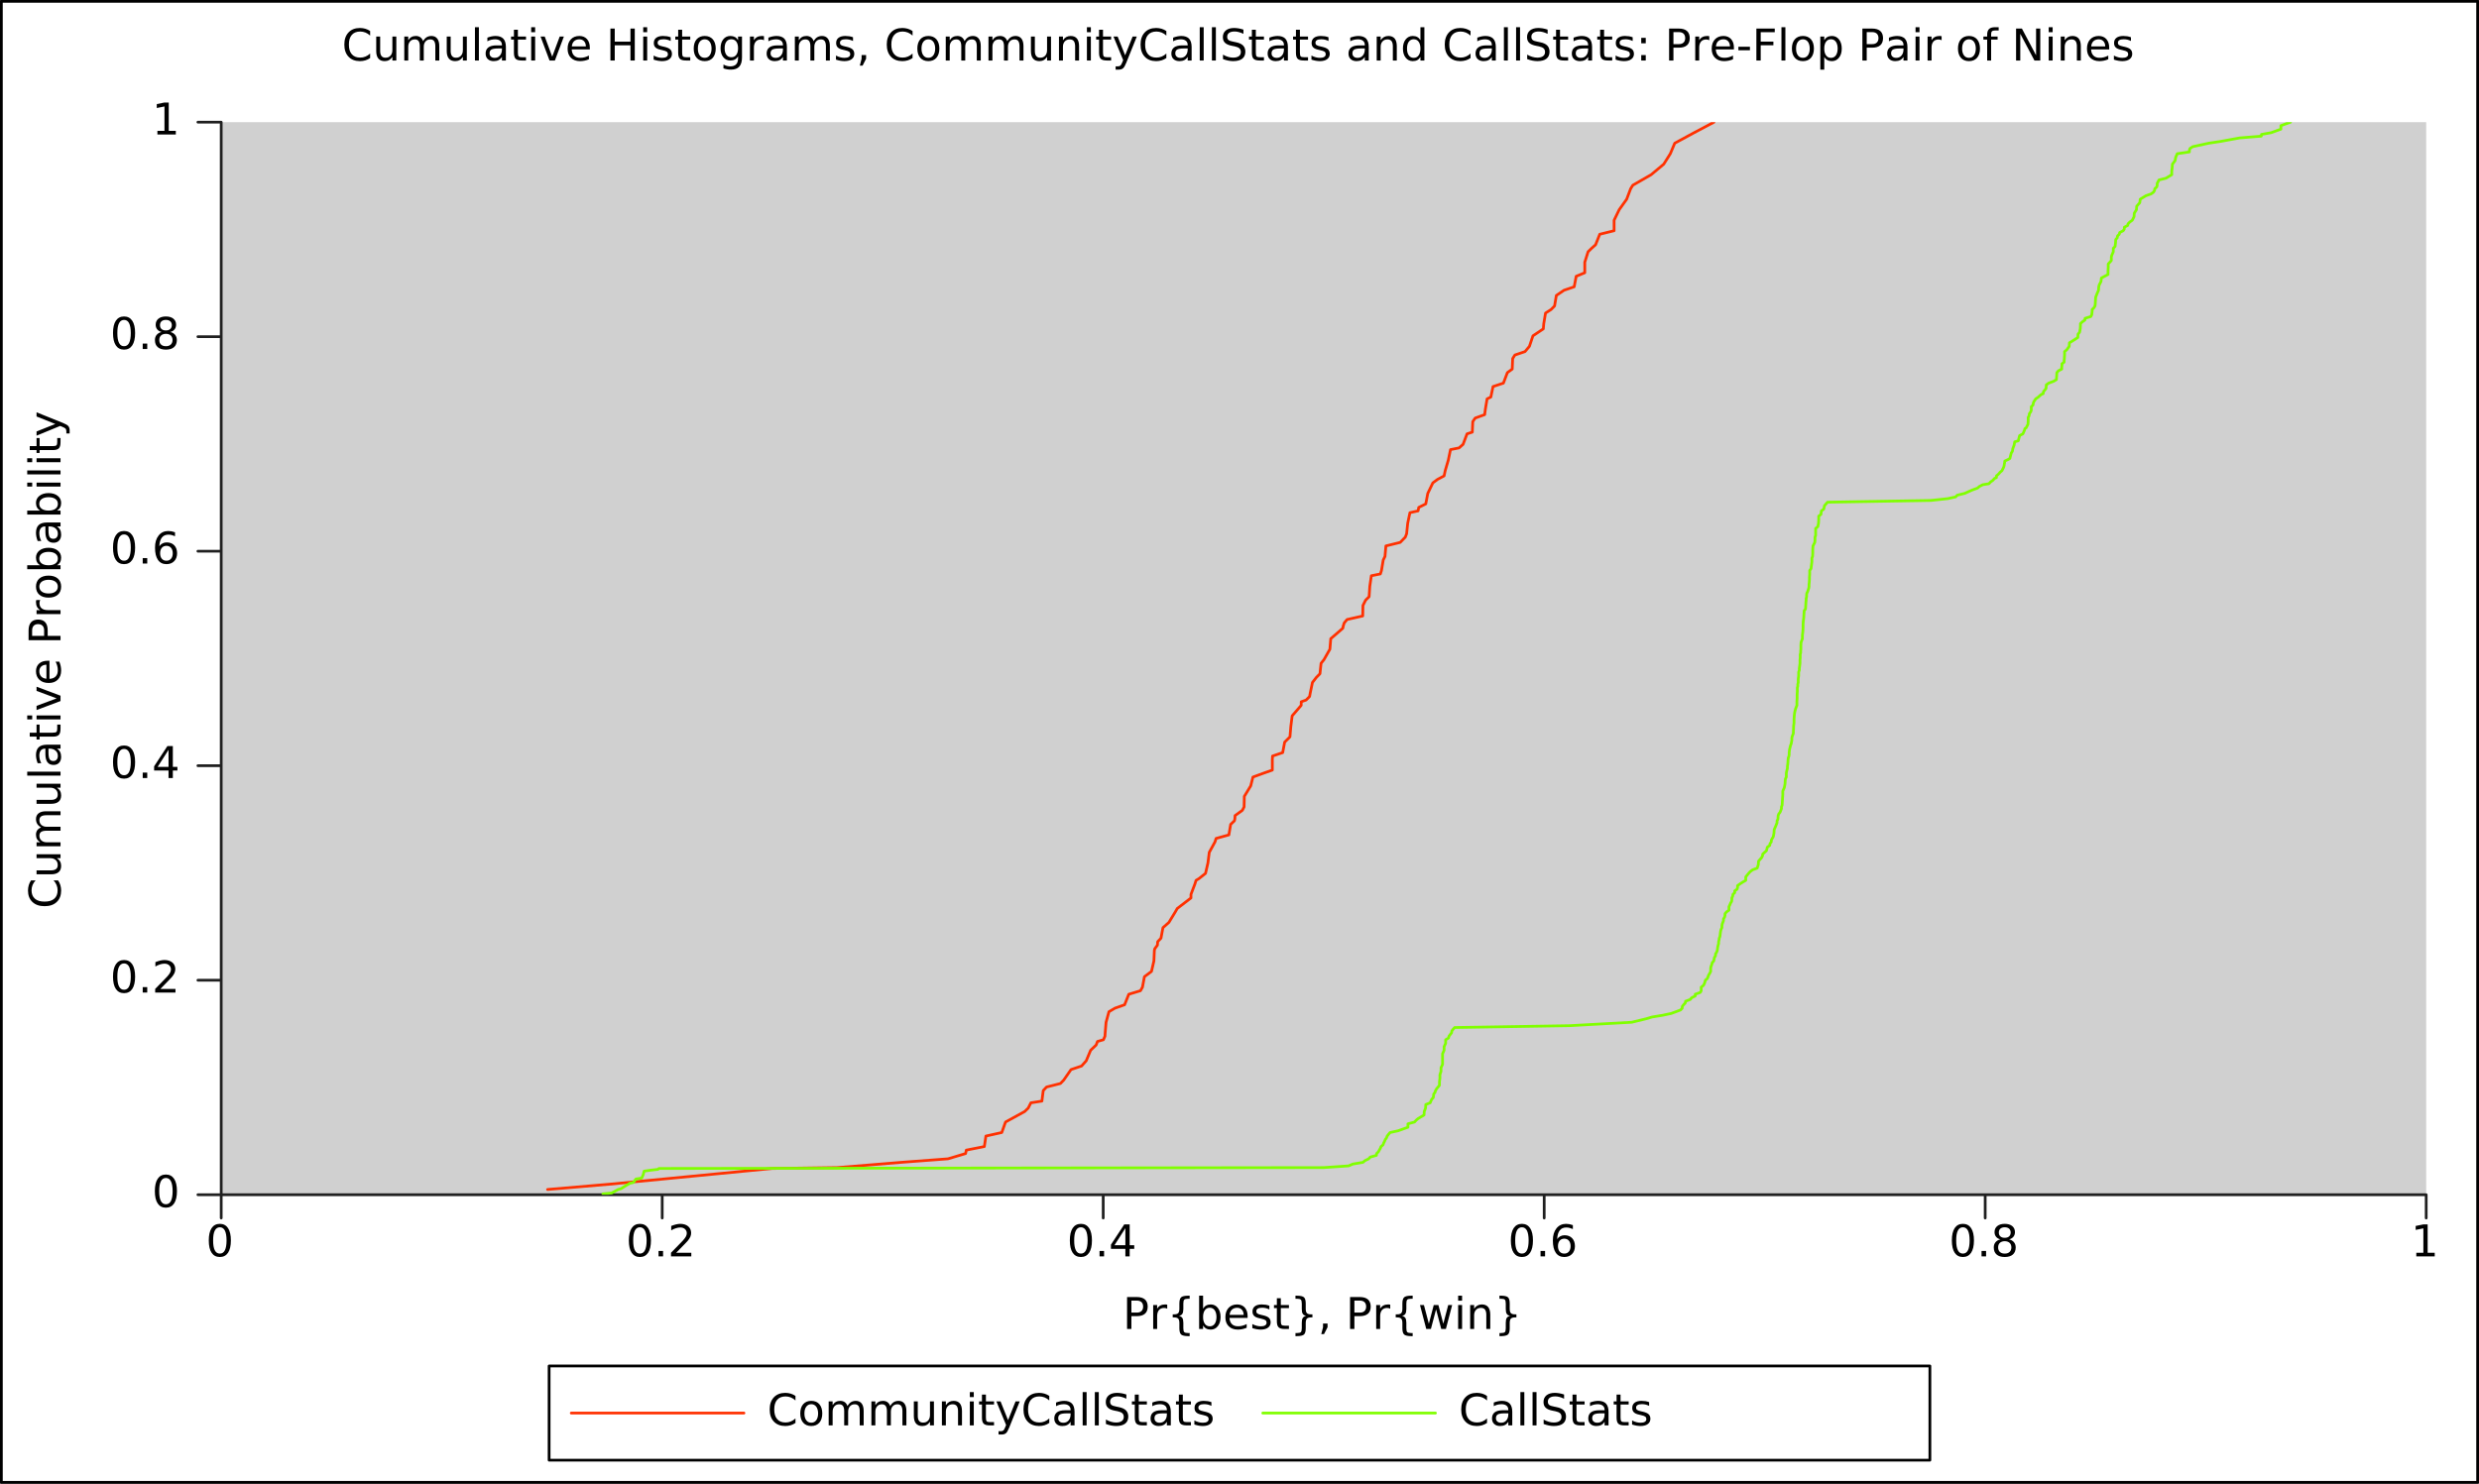 <?xml version="1.0" encoding="UTF-8" standalone="no"?>
<svg
   xmlns:dc="http://purl.org/dc/elements/1.1/"
   xmlns:cc="http://creativecommons.org/ns#"
   xmlns:rdf="http://www.w3.org/1999/02/22-rdf-syntax-ns#"
   xmlns:svg="http://www.w3.org/2000/svg"
   xmlns="http://www.w3.org/2000/svg"
   xmlns:xlink="http://www.w3.org/1999/xlink"
   xmlns:sodipodi="http://sodipodi.sourceforge.net/DTD/sodipodi-0.dtd"
   xmlns:inkscape="http://www.inkscape.org/namespaces/inkscape"
   width="452.25pt"
   height="270.75pt"
   viewBox="0 0 452.25 270.75"
   version="1.1"
   id="svg2"
   sodipodi:version="0.32"
   inkscape:version="0.46"
   sodipodi:docname="cumu.svg"
   inkscape:output_extension="org.inkscape.output.svg.inkscape">
  <rect x="0" y="0" width="452.25" height="270.75" fill="#333333" stroke="none"/>
  <sodipodi:namedview
     inkscape:window-height="1031"
     inkscape:window-width="1564"
     inkscape:pageshadow="2"
     inkscape:pageopacity="0.0"
     guidetolerance="10.0"
     gridtolerance="10.0"
     objecttolerance="10.0"
     borderopacity="1.0"
     bordercolor="#666666"
     pagecolor="#ffffff"
     id="base"
     showgrid="false"
     inkscape:zoom="0.96229961"
     inkscape:cx="282.65625"
     inkscape:cy="169.21875"
     inkscape:window-x="-4"
     inkscape:window-y="-4"
     inkscape:current-layer="svg2" />
  <defs
     id="defs4">
    <inkscape:perspective
       sodipodi:type="inkscape:persp3d"
       inkscape:vp_x="0 : 169.21875 : 1"
       inkscape:vp_y="0 : 1000 : 0"
       inkscape:vp_z="565.3125 : 169.21875 : 1"
       inkscape:persp3d-origin="282.65625 : 112.8125 : 1"
       id="perspective617" />
    <g
       id="g6">
      <symbol
         overflow="visible"
         id="glyph0-0">
        <path
           style="stroke:none;"
           d="M 0.398 1.414 L 0.398 -5.641 L 4.398 -5.641 L 4.398 1.414 Z M 0.848 0.969 L 3.953 0.969 L 3.953 -5.191 L 0.848 -5.191 Z M 0.848 0.969 "
           id="path9" />
      </symbol>
      <symbol
         overflow="visible"
         id="glyph0-1">
        <path
           style="stroke:none;"
           d="M 2.543 -5.312 C 2.137 -5.309 1.828 -5.109 1.625 -4.711 C 1.418 -4.312 1.316 -3.711 1.32 -2.91 C 1.316 -2.109 1.418 -1.508 1.625 -1.109 C 1.828 -0.707 2.137 -0.508 2.543 -0.512 C 2.949 -0.508 3.254 -0.707 3.461 -1.109 C 3.664 -1.508 3.766 -2.109 3.77 -2.91 C 3.766 -3.711 3.664 -4.312 3.461 -4.711 C 3.254 -5.109 2.949 -5.309 2.543 -5.312 Z M 2.543 -5.938 C 3.195 -5.934 3.691 -5.676 4.039 -5.16 C 4.383 -4.641 4.559 -3.891 4.559 -2.91 C 4.559 -1.926 4.383 -1.176 4.039 -0.66 C 3.691 -0.145 3.195 0.109 2.543 0.113 C 1.887 0.109 1.387 -0.145 1.043 -0.66 C 0.699 -1.176 0.527 -1.926 0.527 -2.91 C 0.527 -3.891 0.699 -4.641 1.043 -5.16 C 1.387 -5.676 1.887 -5.934 2.543 -5.938 Z M 2.543 -5.938 "
           id="path12" />
      </symbol>
      <symbol
         overflow="visible"
         id="glyph0-2">
        <path
           style="stroke:none;"
           d="M 0.855 -0.992 L 1.68 -0.992 L 1.68 0 L 0.855 0 Z M 0.855 -0.992 "
           id="path15" />
      </symbol>
      <symbol
         overflow="visible"
         id="glyph0-3">
        <path
           style="stroke:none;"
           d="M 1.535 -0.664 L 4.289 -0.664 L 4.289 0 L 0.586 0 L 0.586 -0.664 C 0.883 -0.969 1.289 -1.387 1.809 -1.91 C 2.324 -2.434 2.648 -2.77 2.785 -2.922 C 3.035 -3.203 3.211 -3.441 3.312 -3.641 C 3.41 -3.836 3.461 -4.031 3.465 -4.223 C 3.461 -4.531 3.352 -4.785 3.137 -4.98 C 2.918 -5.176 2.637 -5.273 2.289 -5.273 C 2.039 -5.273 1.777 -5.23 1.504 -5.145 C 1.227 -5.059 0.934 -4.926 0.625 -4.754 L 0.625 -5.551 C 0.941 -5.676 1.238 -5.773 1.516 -5.84 C 1.789 -5.902 2.043 -5.934 2.273 -5.938 C 2.875 -5.934 3.355 -5.785 3.719 -5.484 C 4.074 -5.18 4.254 -4.773 4.258 -4.273 C 4.254 -4.031 4.207 -3.805 4.121 -3.59 C 4.027 -3.375 3.867 -3.121 3.633 -2.832 C 3.566 -2.754 3.359 -2.535 3.012 -2.176 C 2.66 -1.812 2.168 -1.309 1.535 -0.664 Z M 1.535 -0.664 "
           id="path18" />
      </symbol>
      <symbol
         overflow="visible"
         id="glyph0-4">
        <path
           style="stroke:none;"
           d="M 3.023 -5.145 L 1.031 -2.031 L 3.023 -2.031 Z M 2.816 -5.832 L 3.809 -5.832 L 3.809 -2.031 L 4.641 -2.031 L 4.641 -1.375 L 3.809 -1.375 L 3.809 0 L 3.023 0 L 3.023 -1.375 L 0.391 -1.375 L 0.391 -2.137 Z M 2.816 -5.832 "
           id="path21" />
      </symbol>
      <symbol
         overflow="visible"
         id="glyph0-5">
        <path
           style="stroke:none;"
           d="M 2.641 -3.23 C 2.285 -3.227 2.004 -3.105 1.797 -2.867 C 1.59 -2.621 1.488 -2.289 1.488 -1.871 C 1.488 -1.449 1.59 -1.117 1.797 -0.875 C 2.004 -0.629 2.285 -0.508 2.641 -0.512 C 2.992 -0.508 3.273 -0.629 3.48 -0.875 C 3.688 -1.117 3.789 -1.449 3.793 -1.871 C 3.789 -2.289 3.688 -2.621 3.48 -2.867 C 3.273 -3.105 2.992 -3.227 2.641 -3.23 Z M 4.207 -5.703 L 4.207 -4.984 C 4.008 -5.074 3.805 -5.145 3.605 -5.199 C 3.402 -5.246 3.203 -5.273 3.008 -5.273 C 2.484 -5.273 2.086 -5.098 1.812 -4.746 C 1.535 -4.395 1.379 -3.863 1.344 -3.152 C 1.492 -3.379 1.688 -3.551 1.922 -3.672 C 2.152 -3.793 2.406 -3.855 2.688 -3.855 C 3.27 -3.855 3.73 -3.676 4.074 -3.32 C 4.41 -2.965 4.582 -2.48 4.586 -1.871 C 4.582 -1.27 4.406 -0.789 4.055 -0.43 C 3.699 -0.066 3.227 0.109 2.641 0.113 C 1.965 0.109 1.449 -0.145 1.094 -0.66 C 0.734 -1.176 0.555 -1.926 0.559 -2.91 C 0.555 -3.828 0.773 -4.562 1.215 -5.113 C 1.648 -5.66 2.238 -5.934 2.977 -5.938 C 3.172 -5.934 3.371 -5.914 3.574 -5.879 C 3.777 -5.836 3.988 -5.777 4.207 -5.703 Z M 4.207 -5.703 "
           id="path24" />
      </symbol>
      <symbol
         overflow="visible"
         id="glyph0-6">
        <path
           style="stroke:none;"
           d="M 2.543 -2.77 C 2.168 -2.766 1.871 -2.664 1.656 -2.469 C 1.441 -2.266 1.336 -1.992 1.336 -1.641 C 1.336 -1.289 1.441 -1.012 1.656 -0.812 C 1.871 -0.609 2.168 -0.508 2.543 -0.512 C 2.918 -0.508 3.211 -0.609 3.43 -0.812 C 3.641 -1.012 3.75 -1.289 3.754 -1.641 C 3.75 -1.992 3.641 -2.266 3.43 -2.469 C 3.211 -2.664 2.918 -2.766 2.543 -2.77 Z M 1.754 -3.105 C 1.41 -3.188 1.148 -3.344 0.961 -3.578 C 0.773 -3.809 0.68 -4.09 0.68 -4.426 C 0.68 -4.887 0.844 -5.258 1.176 -5.531 C 1.508 -5.801 1.965 -5.934 2.543 -5.938 C 3.121 -5.934 3.574 -5.801 3.91 -5.531 C 4.238 -5.258 4.406 -4.887 4.406 -4.426 C 4.406 -4.09 4.309 -3.809 4.121 -3.578 C 3.93 -3.344 3.668 -3.188 3.336 -3.105 C 3.711 -3.016 4.008 -2.84 4.223 -2.586 C 4.434 -2.324 4.539 -2.012 4.543 -1.641 C 4.539 -1.074 4.367 -0.641 4.023 -0.34 C 3.676 -0.039 3.184 0.109 2.543 0.113 C 1.898 0.109 1.402 -0.039 1.059 -0.34 C 0.711 -0.641 0.539 -1.074 0.543 -1.641 C 0.539 -2.012 0.645 -2.324 0.863 -2.586 C 1.074 -2.84 1.371 -3.016 1.754 -3.105 Z M 1.465 -4.352 C 1.465 -4.047 1.559 -3.812 1.746 -3.645 C 1.934 -3.473 2.199 -3.387 2.543 -3.391 C 2.879 -3.387 3.141 -3.473 3.336 -3.645 C 3.523 -3.812 3.621 -4.047 3.625 -4.352 C 3.621 -4.652 3.523 -4.887 3.336 -5.059 C 3.141 -5.223 2.879 -5.309 2.543 -5.312 C 2.199 -5.309 1.934 -5.223 1.746 -5.059 C 1.559 -4.887 1.465 -4.652 1.465 -4.352 Z M 1.465 -4.352 "
           id="path27" />
      </symbol>
      <symbol
         overflow="visible"
         id="glyph0-7">
        <path
           style="stroke:none;"
           d="M 0.992 -0.664 L 2.281 -0.664 L 2.281 -5.113 L 0.879 -4.832 L 0.879 -5.551 L 2.273 -5.832 L 3.062 -5.832 L 3.062 -0.664 L 4.352 -0.664 L 4.352 0 L 0.992 0 Z M 0.992 -0.664 "
           id="path30" />
      </symbol>
      <symbol
         overflow="visible"
         id="glyph0-8">
        <path
           style="stroke:none;"
           d="M 1.574 -5.184 L 1.574 -2.992 L 2.566 -2.992 C 2.934 -2.988 3.215 -3.082 3.418 -3.277 C 3.613 -3.465 3.715 -3.738 3.719 -4.09 C 3.715 -4.438 3.613 -4.707 3.418 -4.898 C 3.215 -5.086 2.934 -5.18 2.566 -5.184 Z M 0.785 -5.832 L 2.566 -5.832 C 3.219 -5.828 3.711 -5.68 4.047 -5.387 C 4.379 -5.09 4.547 -4.66 4.551 -4.09 C 4.547 -3.512 4.379 -3.074 4.047 -2.785 C 3.711 -2.488 3.219 -2.344 2.566 -2.344 L 1.574 -2.344 L 1.574 0 L 0.785 0 Z M 0.785 -5.832 "
           id="path33" />
      </symbol>
      <symbol
         overflow="visible"
         id="glyph0-9">
        <path
           style="stroke:none;"
           d="M 3.289 -3.703 C 3.203 -3.75 3.117 -3.781 3.023 -3.805 C 2.93 -3.824 2.824 -3.836 2.711 -3.84 C 2.301 -3.836 1.988 -3.703 1.773 -3.441 C 1.555 -3.176 1.445 -2.797 1.449 -2.305 L 1.449 0 L 0.727 0 L 0.727 -4.375 L 1.449 -4.375 L 1.449 -3.695 C 1.598 -3.957 1.797 -4.152 2.039 -4.285 C 2.281 -4.41 2.574 -4.477 2.922 -4.48 C 2.969 -4.477 3.023 -4.473 3.086 -4.469 C 3.145 -4.461 3.211 -4.453 3.285 -4.441 Z M 3.289 -3.703 "
           id="path36" />
      </symbol>
      <symbol
         overflow="visible"
         id="glyph0-10">
        <path
           style="stroke:none;"
           d="M 4.09 0.742 L 4.09 1.305 L 3.848 1.305 C 3.195 1.301 2.762 1.203 2.543 1.016 C 2.324 0.82 2.215 0.441 2.215 -0.137 L 2.215 -1.07 C 2.215 -1.461 2.145 -1.734 2.004 -1.887 C 1.863 -2.035 1.605 -2.109 1.238 -2.113 L 1 -2.113 L 1 -2.672 L 1.238 -2.672 C 1.605 -2.672 1.863 -2.746 2.004 -2.895 C 2.145 -3.043 2.215 -3.312 2.215 -3.703 L 2.215 -4.641 C 2.215 -5.215 2.324 -5.598 2.543 -5.789 C 2.762 -5.98 3.195 -6.074 3.848 -6.078 L 4.09 -6.078 L 4.09 -5.52 L 3.824 -5.52 C 3.453 -5.52 3.215 -5.461 3.105 -5.348 C 2.992 -5.23 2.934 -4.988 2.938 -4.625 L 2.938 -3.656 C 2.934 -3.246 2.875 -2.949 2.758 -2.766 C 2.637 -2.578 2.434 -2.453 2.152 -2.391 C 2.438 -2.32 2.641 -2.191 2.762 -2.008 C 2.875 -1.82 2.934 -1.523 2.938 -1.121 L 2.938 -0.152 C 2.934 0.215 2.992 0.453 3.105 0.57 C 3.215 0.68 3.453 0.738 3.824 0.742 Z M 4.09 0.742 "
           id="path39" />
      </symbol>
      <symbol
         overflow="visible"
         id="glyph0-11">
        <path
           style="stroke:none;"
           d="M 3.895 -2.184 C 3.891 -2.711 3.781 -3.125 3.566 -3.426 C 3.348 -3.727 3.051 -3.879 2.672 -3.879 C 2.289 -3.879 1.988 -3.727 1.773 -3.426 C 1.555 -3.125 1.445 -2.711 1.449 -2.184 C 1.445 -1.652 1.555 -1.238 1.773 -0.938 C 1.988 -0.637 2.289 -0.484 2.672 -0.488 C 3.051 -0.484 3.348 -0.637 3.566 -0.938 C 3.781 -1.238 3.891 -1.652 3.895 -2.184 Z M 1.449 -3.711 C 1.598 -3.969 1.789 -4.164 2.02 -4.289 C 2.25 -4.414 2.527 -4.477 2.848 -4.48 C 3.379 -4.477 3.809 -4.266 4.141 -3.848 C 4.473 -3.422 4.641 -2.867 4.641 -2.184 C 4.641 -1.492 4.473 -0.938 4.141 -0.52 C 3.809 -0.098 3.379 0.109 2.848 0.113 C 2.527 0.109 2.25 0.051 2.02 -0.074 C 1.789 -0.199 1.598 -0.395 1.449 -0.656 L 1.449 0 L 0.727 0 L 0.727 -6.078 L 1.449 -6.078 Z M 1.449 -3.711 "
           id="path42" />
      </symbol>
      <symbol
         overflow="visible"
         id="glyph0-12">
        <path
           style="stroke:none;"
           d="M 4.496 -2.367 L 4.496 -2.016 L 1.191 -2.016 C 1.219 -1.52 1.367 -1.141 1.637 -0.883 C 1.902 -0.621 2.277 -0.492 2.754 -0.496 C 3.027 -0.492 3.293 -0.527 3.555 -0.598 C 3.812 -0.664 4.07 -0.766 4.328 -0.902 L 4.328 -0.223 C 4.066 -0.113 3.801 -0.031 3.535 0.027 C 3.262 0.082 2.988 0.109 2.711 0.113 C 2.012 0.109 1.457 -0.09 1.051 -0.496 C 0.641 -0.898 0.438 -1.449 0.441 -2.145 C 0.438 -2.859 0.633 -3.426 1.02 -3.848 C 1.406 -4.266 1.926 -4.477 2.586 -4.48 C 3.172 -4.477 3.637 -4.285 3.98 -3.91 C 4.32 -3.527 4.492 -3.016 4.496 -2.367 Z M 3.777 -2.578 C 3.77 -2.969 3.66 -3.281 3.445 -3.52 C 3.23 -3.75 2.945 -3.867 2.594 -3.871 C 2.191 -3.867 1.871 -3.754 1.629 -3.531 C 1.387 -3.301 1.246 -2.98 1.215 -2.574 Z M 3.777 -2.578 "
           id="path45" />
      </symbol>
      <symbol
         overflow="visible"
         id="glyph0-13">
        <path
           style="stroke:none;"
           d="M 3.543 -4.246 L 3.543 -3.566 C 3.336 -3.668 3.125 -3.746 2.91 -3.801 C 2.688 -3.852 2.461 -3.879 2.23 -3.879 C 1.871 -3.879 1.602 -3.824 1.426 -3.715 C 1.246 -3.605 1.16 -3.441 1.16 -3.223 C 1.16 -3.055 1.223 -2.922 1.352 -2.828 C 1.477 -2.73 1.734 -2.641 2.121 -2.559 L 2.367 -2.504 C 2.875 -2.391 3.234 -2.238 3.453 -2.039 C 3.664 -1.84 3.773 -1.562 3.777 -1.207 C 3.773 -0.801 3.613 -0.477 3.293 -0.242 C 2.973 -0.004 2.531 0.109 1.969 0.113 C 1.734 0.109 1.488 0.086 1.234 0.043 C 0.98 -0.004 0.715 -0.066 0.434 -0.16 L 0.434 -0.902 C 0.699 -0.762 0.961 -0.656 1.219 -0.59 C 1.477 -0.52 1.73 -0.484 1.984 -0.488 C 2.32 -0.484 2.582 -0.543 2.766 -0.66 C 2.945 -0.773 3.035 -0.938 3.039 -1.152 C 3.035 -1.344 2.969 -1.492 2.84 -1.602 C 2.707 -1.703 2.418 -1.805 1.977 -1.902 L 1.727 -1.961 C 1.277 -2.051 0.957 -2.195 0.762 -2.391 C 0.562 -2.586 0.461 -2.852 0.465 -3.191 C 0.461 -3.602 0.609 -3.918 0.902 -4.145 C 1.191 -4.363 1.605 -4.477 2.145 -4.48 C 2.41 -4.477 2.66 -4.457 2.895 -4.422 C 3.129 -4.379 3.344 -4.32 3.543 -4.246 Z M 3.543 -4.246 "
           id="path48" />
      </symbol>
      <symbol
         overflow="visible"
         id="glyph0-14">
        <path
           style="stroke:none;"
           d="M 1.465 -5.617 L 1.465 -4.375 L 2.945 -4.375 L 2.945 -3.816 L 1.465 -3.816 L 1.465 -1.441 C 1.465 -1.082 1.512 -0.852 1.609 -0.754 C 1.707 -0.648 1.906 -0.598 2.207 -0.602 L 2.945 -0.602 L 2.945 0 L 2.207 0 C 1.648 0 1.266 -0.102 1.059 -0.309 C 0.844 -0.516 0.738 -0.895 0.742 -1.441 L 0.742 -3.816 L 0.215 -3.816 L 0.215 -4.375 L 0.742 -4.375 L 0.742 -5.617 Z M 1.465 -5.617 "
           id="path51" />
      </symbol>
      <symbol
         overflow="visible"
         id="glyph0-15">
        <path
           style="stroke:none;"
           d="M 1 0.742 L 1.273 0.742 C 1.633 0.738 1.871 0.684 1.984 0.574 C 2.094 0.461 2.148 0.219 2.152 -0.152 L 2.152 -1.121 C 2.148 -1.523 2.207 -1.82 2.328 -2.008 C 2.441 -2.191 2.645 -2.32 2.938 -2.391 C 2.645 -2.453 2.441 -2.578 2.328 -2.766 C 2.207 -2.949 2.148 -3.246 2.152 -3.656 L 2.152 -4.625 C 2.148 -4.992 2.094 -5.234 1.984 -5.348 C 1.871 -5.461 1.633 -5.52 1.273 -5.52 L 1 -5.52 L 1 -6.078 L 1.246 -6.078 C 1.891 -6.074 2.324 -5.98 2.543 -5.789 C 2.762 -5.598 2.871 -5.215 2.871 -4.641 L 2.871 -3.703 C 2.871 -3.312 2.941 -3.043 3.082 -2.895 C 3.223 -2.746 3.477 -2.672 3.848 -2.672 L 4.09 -2.672 L 4.09 -2.113 L 3.848 -2.113 C 3.477 -2.109 3.223 -2.035 3.082 -1.887 C 2.941 -1.734 2.871 -1.461 2.871 -1.07 L 2.871 -0.137 C 2.871 0.441 2.762 0.82 2.543 1.016 C 2.324 1.203 1.891 1.301 1.246 1.305 L 1 1.305 Z M 1 0.742 "
           id="path54" />
      </symbol>
      <symbol
         overflow="visible"
         id="glyph0-16">
        <path
           style="stroke:none;"
           d="M 0.938 -0.992 L 1.762 -0.992 L 1.762 -0.32 L 1.121 0.93 L 0.617 0.93 L 0.938 -0.32 Z M 0.938 -0.992 "
           id="path57" />
      </symbol>
      <symbol
         overflow="visible"
         id="glyph0-17">
        <path
           style="stroke:none;"
           d=""
           id="path60" />
      </symbol>
      <symbol
         overflow="visible"
         id="glyph0-18">
        <path
           style="stroke:none;"
           d="M 0.336 -4.375 L 1.055 -4.375 L 1.953 -0.961 L 2.848 -4.375 L 3.695 -4.375 L 4.594 -0.961 L 5.488 -4.375 L 6.207 -4.375 L 5.062 0 L 4.215 0 L 3.273 -3.586 L 2.328 0 L 1.48 0 Z M 0.336 -4.375 "
           id="path63" />
      </symbol>
      <symbol
         overflow="visible"
         id="glyph0-19">
        <path
           style="stroke:none;"
           d="M 0.754 -4.375 L 1.473 -4.375 L 1.473 0 L 0.754 0 Z M 0.754 -6.078 L 1.473 -6.078 L 1.473 -5.168 L 0.754 -5.168 Z M 0.754 -6.078 "
           id="path66" />
      </symbol>
      <symbol
         overflow="visible"
         id="glyph0-20">
        <path
           style="stroke:none;"
           d="M 4.391 -2.641 L 4.391 0 L 3.672 0 L 3.672 -2.617 C 3.668 -3.027 3.586 -3.336 3.43 -3.547 C 3.266 -3.75 3.023 -3.855 2.703 -3.855 C 2.312 -3.855 2.008 -3.73 1.785 -3.484 C 1.559 -3.234 1.445 -2.898 1.449 -2.473 L 1.449 0 L 0.727 0 L 0.727 -4.375 L 1.449 -4.375 L 1.449 -3.695 C 1.617 -3.957 1.82 -4.152 2.055 -4.285 C 2.285 -4.41 2.555 -4.477 2.863 -4.48 C 3.363 -4.477 3.742 -4.32 4.004 -4.012 C 4.258 -3.699 4.387 -3.242 4.391 -2.641 Z M 4.391 -2.641 "
           id="path69" />
      </symbol>
      <symbol
         overflow="visible"
         id="glyph0-21">
        <path
           style="stroke:none;"
           d="M 5.152 -5.383 L 5.152 -4.551 C 4.883 -4.797 4.602 -4.98 4.301 -5.105 C 4 -5.223 3.68 -5.285 3.344 -5.289 C 2.676 -5.285 2.164 -5.082 1.812 -4.676 C 1.453 -4.27 1.277 -3.68 1.281 -2.91 C 1.277 -2.141 1.453 -1.551 1.812 -1.145 C 2.164 -0.734 2.676 -0.531 3.344 -0.535 C 3.68 -0.531 4 -0.594 4.301 -0.719 C 4.602 -0.84 4.883 -1.023 5.152 -1.273 L 5.152 -0.449 C 4.871 -0.258 4.578 -0.117 4.273 -0.027 C 3.961 0.066 3.637 0.109 3.297 0.113 C 2.41 0.109 1.715 -0.156 1.211 -0.695 C 0.699 -1.234 0.445 -1.973 0.449 -2.91 C 0.445 -3.844 0.699 -4.582 1.211 -5.125 C 1.715 -5.664 2.41 -5.934 3.297 -5.938 C 3.645 -5.934 3.973 -5.887 4.281 -5.797 C 4.59 -5.703 4.879 -5.566 5.152 -5.383 Z M 5.152 -5.383 "
           id="path72" />
      </symbol>
      <symbol
         overflow="visible"
         id="glyph0-22">
        <path
           style="stroke:none;"
           d="M 0.68 -1.727 L 0.68 -4.375 L 1.398 -4.375 L 1.398 -1.754 C 1.395 -1.336 1.477 -1.027 1.641 -0.82 C 1.801 -0.613 2.043 -0.508 2.367 -0.512 C 2.754 -0.508 3.059 -0.633 3.285 -0.883 C 3.508 -1.129 3.621 -1.465 3.625 -1.895 L 3.625 -4.375 L 4.344 -4.375 L 4.344 0 L 3.625 0 L 3.625 -0.672 C 3.449 -0.402 3.246 -0.203 3.016 -0.078 C 2.785 0.051 2.52 0.109 2.215 0.113 C 1.711 0.109 1.328 -0.043 1.07 -0.355 C 0.809 -0.664 0.68 -1.121 0.68 -1.727 Z M 0.68 -1.727 "
           id="path75" />
      </symbol>
      <symbol
         overflow="visible"
         id="glyph0-23">
        <path
           style="stroke:none;"
           d="M 4.16 -3.535 C 4.34 -3.855 4.555 -4.094 4.805 -4.25 C 5.055 -4.398 5.348 -4.477 5.688 -4.48 C 6.141 -4.477 6.492 -4.316 6.742 -4 C 6.988 -3.68 7.113 -3.227 7.113 -2.641 L 7.113 0 L 6.391 0 L 6.391 -2.617 C 6.387 -3.035 6.312 -3.348 6.168 -3.551 C 6.016 -3.754 5.789 -3.855 5.488 -3.855 C 5.113 -3.855 4.82 -3.73 4.605 -3.484 C 4.387 -3.234 4.277 -2.898 4.281 -2.473 L 4.281 0 L 3.559 0 L 3.559 -2.617 C 3.555 -3.035 3.48 -3.348 3.336 -3.551 C 3.184 -3.754 2.957 -3.855 2.648 -3.855 C 2.281 -3.855 1.988 -3.73 1.773 -3.48 C 1.555 -3.23 1.445 -2.895 1.449 -2.473 L 1.449 0 L 0.727 0 L 0.727 -4.375 L 1.449 -4.375 L 1.449 -3.695 C 1.609 -3.961 1.809 -4.16 2.039 -4.289 C 2.266 -4.414 2.535 -4.477 2.855 -4.48 C 3.168 -4.477 3.438 -4.395 3.664 -4.238 C 3.883 -4.074 4.051 -3.84 4.16 -3.535 Z M 4.16 -3.535 "
           id="path78" />
      </symbol>
      <symbol
         overflow="visible"
         id="glyph0-24">
        <path
           style="stroke:none;"
           d="M 0.754 -6.078 L 1.473 -6.078 L 1.473 0 L 0.754 0 Z M 0.754 -6.078 "
           id="path81" />
      </symbol>
      <symbol
         overflow="visible"
         id="glyph0-25">
        <path
           style="stroke:none;"
           d="M 2.742 -2.199 C 2.16 -2.195 1.758 -2.129 1.535 -2 C 1.309 -1.863 1.195 -1.637 1.199 -1.32 C 1.195 -1.062 1.277 -0.859 1.449 -0.711 C 1.613 -0.559 1.844 -0.484 2.137 -0.488 C 2.531 -0.484 2.852 -0.625 3.094 -0.91 C 3.336 -1.191 3.457 -1.57 3.457 -2.039 L 3.457 -2.199 Z M 4.176 -2.496 L 4.176 0 L 3.457 0 L 3.457 -0.664 C 3.293 -0.395 3.086 -0.199 2.844 -0.074 C 2.594 0.051 2.297 0.109 1.945 0.113 C 1.496 0.109 1.137 -0.012 0.875 -0.262 C 0.609 -0.512 0.48 -0.848 0.48 -1.273 C 0.48 -1.762 0.645 -2.133 0.973 -2.387 C 1.301 -2.633 1.793 -2.758 2.449 -2.762 L 3.457 -2.762 L 3.457 -2.832 C 3.457 -3.16 3.348 -3.418 3.129 -3.598 C 2.91 -3.777 2.605 -3.867 2.215 -3.871 C 1.965 -3.867 1.719 -3.836 1.484 -3.781 C 1.242 -3.719 1.016 -3.629 0.801 -3.512 L 0.801 -4.176 C 1.062 -4.273 1.316 -4.348 1.566 -4.402 C 1.809 -4.449 2.051 -4.477 2.289 -4.48 C 2.918 -4.477 3.391 -4.312 3.707 -3.988 C 4.016 -3.656 4.172 -3.16 4.176 -2.496 Z M 4.176 -2.496 "
           id="path84" />
      </symbol>
      <symbol
         overflow="visible"
         id="glyph0-26">
        <path
           style="stroke:none;"
           d="M 0.238 -4.375 L 1 -4.375 L 2.367 -0.703 L 3.734 -4.375 L 4.496 -4.375 L 2.855 0 L 1.879 0 Z M 0.238 -4.375 "
           id="path87" />
      </symbol>
      <symbol
         overflow="visible"
         id="glyph0-27">
        <path
           style="stroke:none;"
           d="M 0.785 -5.832 L 1.574 -5.832 L 1.574 -3.441 L 4.441 -3.441 L 4.441 -5.832 L 5.23 -5.832 L 5.23 0 L 4.441 0 L 4.441 -2.777 L 1.574 -2.777 L 1.574 0 L 0.785 0 Z M 0.785 -5.832 "
           id="path90" />
      </symbol>
      <symbol
         overflow="visible"
         id="glyph0-28">
        <path
           style="stroke:none;"
           d="M 2.449 -3.871 C 2.062 -3.867 1.758 -3.715 1.535 -3.418 C 1.309 -3.113 1.195 -2.703 1.199 -2.184 C 1.195 -1.656 1.305 -1.242 1.531 -0.945 C 1.75 -0.641 2.059 -0.492 2.449 -0.496 C 2.832 -0.492 3.133 -0.645 3.359 -0.949 C 3.578 -1.25 3.691 -1.66 3.695 -2.184 C 3.691 -2.699 3.578 -3.109 3.359 -3.414 C 3.133 -3.715 2.832 -3.867 2.449 -3.871 Z M 2.449 -4.48 C 3.074 -4.477 3.562 -4.273 3.922 -3.871 C 4.273 -3.461 4.453 -2.898 4.457 -2.184 C 4.453 -1.465 4.273 -0.902 3.922 -0.496 C 3.562 -0.09 3.074 0.109 2.449 0.113 C 1.82 0.109 1.328 -0.09 0.973 -0.496 C 0.617 -0.902 0.438 -1.465 0.441 -2.184 C 0.438 -2.898 0.617 -3.461 0.973 -3.871 C 1.328 -4.273 1.82 -4.477 2.449 -4.48 Z M 2.449 -4.48 "
           id="path93" />
      </symbol>
      <symbol
         overflow="visible"
         id="glyph0-29">
        <path
           style="stroke:none;"
           d="M 3.633 -2.238 C 3.633 -2.758 3.523 -3.16 3.309 -3.449 C 3.094 -3.734 2.793 -3.879 2.406 -3.879 C 2.02 -3.879 1.719 -3.734 1.504 -3.449 C 1.289 -3.16 1.184 -2.758 1.184 -2.238 C 1.184 -1.719 1.289 -1.316 1.504 -1.031 C 1.719 -0.742 2.02 -0.598 2.406 -0.602 C 2.793 -0.598 3.094 -0.742 3.309 -1.031 C 3.523 -1.316 3.633 -1.719 3.633 -2.238 Z M 4.352 -0.543 C 4.348 0.203 4.184 0.754 3.855 1.117 C 3.523 1.48 3.016 1.664 2.336 1.664 C 2.082 1.664 1.844 1.645 1.621 1.605 C 1.395 1.566 1.176 1.508 0.969 1.434 L 0.969 0.734 C 1.176 0.844 1.387 0.93 1.594 0.988 C 1.797 1.039 2.004 1.066 2.223 1.07 C 2.691 1.066 3.047 0.941 3.281 0.699 C 3.516 0.449 3.633 0.082 3.633 -0.414 L 3.633 -0.77 C 3.484 -0.508 3.293 -0.316 3.062 -0.191 C 2.828 -0.062 2.551 0 2.23 0 C 1.691 0 1.258 -0.203 0.934 -0.613 C 0.602 -1.02 0.438 -1.562 0.441 -2.238 C 0.438 -2.914 0.602 -3.457 0.934 -3.867 C 1.258 -4.273 1.691 -4.477 2.23 -4.48 C 2.551 -4.477 2.828 -4.414 3.062 -4.289 C 3.293 -4.16 3.484 -3.965 3.633 -3.711 L 3.633 -4.375 L 4.352 -4.375 Z M 4.352 -0.543 "
           id="path96" />
      </symbol>
      <symbol
         overflow="visible"
         id="glyph0-30">
        <path
           style="stroke:none;"
           d="M 2.574 0.406 C 2.367 0.922 2.172 1.262 1.98 1.426 C 1.785 1.582 1.527 1.664 1.207 1.664 L 0.633 1.664 L 0.633 1.062 L 1.055 1.062 C 1.25 1.059 1.402 1.012 1.516 0.922 C 1.621 0.824 1.742 0.605 1.879 0.258 L 2.008 -0.07 L 0.238 -4.375 L 1 -4.375 L 2.367 -0.953 L 3.734 -4.375 L 4.496 -4.375 Z M 2.574 0.406 "
           id="path99" />
      </symbol>
      <symbol
         overflow="visible"
         id="glyph0-31">
        <path
           style="stroke:none;"
           d="M 4.281 -5.641 L 4.281 -4.871 C 3.98 -5.012 3.699 -5.121 3.434 -5.191 C 3.168 -5.262 2.91 -5.297 2.664 -5.297 C 2.23 -5.297 1.898 -5.211 1.668 -5.047 C 1.434 -4.875 1.316 -4.641 1.32 -4.336 C 1.316 -4.078 1.395 -3.883 1.551 -3.75 C 1.703 -3.617 1.996 -3.512 2.434 -3.434 L 2.91 -3.336 C 3.496 -3.219 3.93 -3.023 4.211 -2.742 C 4.488 -2.461 4.629 -2.082 4.633 -1.609 C 4.629 -1.043 4.438 -0.613 4.062 -0.324 C 3.68 -0.031 3.125 0.109 2.398 0.113 C 2.117 0.109 1.824 0.078 1.516 0.02 C 1.203 -0.043 0.883 -0.133 0.551 -0.258 L 0.551 -1.07 C 0.871 -0.887 1.184 -0.75 1.492 -0.664 C 1.797 -0.57 2.098 -0.527 2.398 -0.527 C 2.844 -0.527 3.191 -0.613 3.441 -0.793 C 3.684 -0.965 3.809 -1.219 3.809 -1.551 C 3.809 -1.836 3.719 -2.059 3.543 -2.223 C 3.367 -2.379 3.078 -2.5 2.68 -2.586 L 2.199 -2.68 C 1.605 -2.793 1.18 -2.977 0.922 -3.23 C 0.656 -3.477 0.527 -3.824 0.527 -4.273 C 0.527 -4.785 0.707 -5.191 1.07 -5.492 C 1.434 -5.785 1.934 -5.934 2.574 -5.938 C 2.844 -5.934 3.125 -5.91 3.41 -5.863 C 3.691 -5.812 3.98 -5.738 4.281 -5.641 Z M 4.281 -5.641 "
           id="path102" />
      </symbol>
      <symbol
         overflow="visible"
         id="glyph0-32">
        <path
           style="stroke:none;"
           d="M 3.633 -3.711 L 3.633 -6.078 L 4.352 -6.078 L 4.352 0 L 3.633 0 L 3.633 -0.656 C 3.48 -0.395 3.289 -0.199 3.059 -0.074 C 2.828 0.051 2.551 0.109 2.23 0.113 C 1.699 0.109 1.27 -0.098 0.938 -0.52 C 0.605 -0.938 0.438 -1.492 0.441 -2.184 C 0.438 -2.867 0.605 -3.422 0.938 -3.848 C 1.27 -4.266 1.699 -4.477 2.23 -4.48 C 2.551 -4.477 2.828 -4.414 3.059 -4.289 C 3.289 -4.164 3.48 -3.969 3.633 -3.711 Z M 1.184 -2.184 C 1.184 -1.652 1.289 -1.238 1.508 -0.938 C 1.723 -0.637 2.023 -0.484 2.406 -0.488 C 2.785 -0.484 3.086 -0.637 3.305 -0.938 C 3.523 -1.238 3.633 -1.652 3.633 -2.184 C 3.633 -2.711 3.523 -3.125 3.305 -3.426 C 3.086 -3.727 2.785 -3.879 2.406 -3.879 C 2.023 -3.879 1.723 -3.727 1.508 -3.426 C 1.289 -3.125 1.184 -2.711 1.184 -2.184 Z M 1.184 -2.184 "
           id="path105" />
      </symbol>
      <symbol
         overflow="visible"
         id="glyph0-33">
        <path
           style="stroke:none;"
           d="M 0.938 -0.992 L 1.762 -0.992 L 1.762 0 L 0.938 0 Z M 0.938 -4.137 L 1.762 -4.137 L 1.762 -3.145 L 0.938 -3.145 Z M 0.938 -4.137 "
           id="path108" />
      </symbol>
      <symbol
         overflow="visible"
         id="glyph0-34">
        <path
           style="stroke:none;"
           d="M 0.391 -2.512 L 2.496 -2.512 L 2.496 -1.871 L 0.391 -1.871 Z M 0.391 -2.512 "
           id="path111" />
      </symbol>
      <symbol
         overflow="visible"
         id="glyph0-35">
        <path
           style="stroke:none;"
           d="M 0.785 -5.832 L 4.137 -5.832 L 4.137 -5.168 L 1.574 -5.168 L 1.574 -3.449 L 3.887 -3.449 L 3.887 -2.785 L 1.574 -2.785 L 1.574 0 L 0.785 0 Z M 0.785 -5.832 "
           id="path114" />
      </symbol>
      <symbol
         overflow="visible"
         id="glyph0-36">
        <path
           style="stroke:none;"
           d="M 1.449 -0.656 L 1.449 1.664 L 0.727 1.664 L 0.727 -4.375 L 1.449 -4.375 L 1.449 -3.711 C 1.598 -3.969 1.789 -4.164 2.02 -4.289 C 2.25 -4.414 2.527 -4.477 2.848 -4.48 C 3.379 -4.477 3.809 -4.266 4.141 -3.848 C 4.473 -3.422 4.641 -2.867 4.641 -2.184 C 4.641 -1.492 4.473 -0.938 4.141 -0.52 C 3.809 -0.098 3.379 0.109 2.848 0.113 C 2.527 0.109 2.25 0.051 2.02 -0.074 C 1.789 -0.199 1.598 -0.395 1.449 -0.656 Z M 3.895 -2.184 C 3.891 -2.711 3.781 -3.125 3.566 -3.426 C 3.348 -3.727 3.051 -3.879 2.672 -3.879 C 2.289 -3.879 1.988 -3.727 1.773 -3.426 C 1.555 -3.125 1.445 -2.711 1.449 -2.184 C 1.445 -1.652 1.555 -1.238 1.773 -0.938 C 1.988 -0.637 2.289 -0.484 2.672 -0.488 C 3.051 -0.484 3.348 -0.637 3.566 -0.938 C 3.781 -1.238 3.891 -1.652 3.895 -2.184 Z M 3.895 -2.184 "
           id="path117" />
      </symbol>
      <symbol
         overflow="visible"
         id="glyph0-37">
        <path
           style="stroke:none;"
           d="M 2.969 -6.078 L 2.969 -5.48 L 2.281 -5.48 C 2.02 -5.477 1.84 -5.426 1.742 -5.324 C 1.641 -5.219 1.594 -5.031 1.594 -4.762 L 1.594 -4.375 L 2.777 -4.375 L 2.777 -3.816 L 1.594 -3.816 L 1.594 0 L 0.871 0 L 0.871 -3.816 L 0.184 -3.816 L 0.184 -4.375 L 0.871 -4.375 L 0.871 -4.68 C 0.867 -5.164 0.98 -5.52 1.211 -5.742 C 1.434 -5.965 1.793 -6.074 2.289 -6.078 Z M 2.969 -6.078 "
           id="path120" />
      </symbol>
      <symbol
         overflow="visible"
         id="glyph0-38">
        <path
           style="stroke:none;"
           d="M 0.785 -5.832 L 1.848 -5.832 L 4.434 -0.953 L 4.434 -5.832 L 5.199 -5.832 L 5.199 0 L 4.137 0 L 1.551 -4.879 L 1.551 0 L 0.785 0 Z M 0.785 -5.832 "
           id="path123" />
      </symbol>
      <symbol
         overflow="visible"
         id="glyph1-0">
        <path
           style="stroke:none;"
           d="M 1.414 -0.398 L -5.641 -0.398 L -5.641 -4.398 L 1.414 -4.398 Z M 0.969 -0.848 L 0.969 -3.953 L -5.191 -3.953 L -5.191 -0.848 Z M 0.969 -0.848 "
           id="path126" />
      </symbol>
      <symbol
         overflow="visible"
         id="glyph1-1">
        <path
           style="stroke:none;"
           d="M -5.383 -5.152 L -4.551 -5.152 C -4.797 -4.883 -4.98 -4.602 -5.105 -4.301 C -5.223 -4 -5.285 -3.68 -5.289 -3.344 C -5.285 -2.676 -5.082 -2.164 -4.676 -1.812 C -4.27 -1.453 -3.68 -1.277 -2.91 -1.281 C -2.141 -1.277 -1.551 -1.453 -1.145 -1.812 C -0.734 -2.164 -0.531 -2.676 -0.535 -3.344 C -0.531 -3.68 -0.594 -4 -0.719 -4.301 C -0.84 -4.602 -1.023 -4.883 -1.273 -5.152 L -0.449 -5.152 C -0.258 -4.871 -0.117 -4.578 -0.027 -4.273 C 0.066 -3.961 0.109 -3.637 0.113 -3.297 C 0.109 -2.41 -0.156 -1.715 -0.695 -1.211 C -1.234 -0.699 -1.973 -0.445 -2.91 -0.449 C -3.844 -0.445 -4.582 -0.699 -5.125 -1.211 C -5.664 -1.715 -5.934 -2.41 -5.938 -3.297 C -5.934 -3.645 -5.887 -3.973 -5.797 -4.281 C -5.703 -4.59 -5.566 -4.879 -5.383 -5.152 Z M -5.383 -5.152 "
           id="path129" />
      </symbol>
      <symbol
         overflow="visible"
         id="glyph1-2">
        <path
           style="stroke:none;"
           d="M -1.727 -0.68 L -4.375 -0.68 L -4.375 -1.398 L -1.754 -1.398 C -1.336 -1.395 -1.027 -1.477 -0.82 -1.641 C -0.613 -1.801 -0.508 -2.043 -0.512 -2.367 C -0.508 -2.754 -0.633 -3.059 -0.883 -3.285 C -1.129 -3.508 -1.465 -3.621 -1.895 -3.625 L -4.375 -3.625 L -4.375 -4.344 L 0 -4.344 L 0 -3.625 L -0.672 -3.625 C -0.402 -3.449 -0.203 -3.246 -0.078 -3.016 C 0.051 -2.785 0.109 -2.52 0.113 -2.215 C 0.109 -1.711 -0.043 -1.328 -0.355 -1.07 C -0.664 -0.809 -1.121 -0.68 -1.727 -0.68 Z M -1.727 -0.68 "
           id="path132" />
      </symbol>
      <symbol
         overflow="visible"
         id="glyph1-3">
        <path
           style="stroke:none;"
           d="M -3.535 -4.16 C -3.855 -4.34 -4.094 -4.555 -4.25 -4.805 C -4.398 -5.055 -4.477 -5.348 -4.48 -5.688 C -4.477 -6.141 -4.316 -6.492 -4 -6.742 C -3.68 -6.988 -3.227 -7.113 -2.641 -7.113 L 0 -7.113 L 0 -6.391 L -2.617 -6.391 C -3.035 -6.387 -3.348 -6.312 -3.551 -6.168 C -3.754 -6.016 -3.855 -5.789 -3.855 -5.488 C -3.855 -5.113 -3.73 -4.82 -3.484 -4.605 C -3.234 -4.387 -2.898 -4.277 -2.473 -4.281 L 0 -4.281 L 0 -3.559 L -2.617 -3.559 C -3.035 -3.555 -3.348 -3.48 -3.551 -3.336 C -3.754 -3.184 -3.855 -2.957 -3.855 -2.648 C -3.855 -2.281 -3.73 -1.988 -3.48 -1.773 C -3.23 -1.555 -2.895 -1.445 -2.473 -1.449 L 0 -1.449 L 0 -0.727 L -4.375 -0.727 L -4.375 -1.449 L -3.695 -1.449 C -3.961 -1.609 -4.16 -1.809 -4.289 -2.039 C -4.414 -2.266 -4.477 -2.535 -4.48 -2.855 C -4.477 -3.168 -4.395 -3.438 -4.238 -3.664 C -4.074 -3.883 -3.84 -4.051 -3.535 -4.16 Z M -3.535 -4.16 "
           id="path135" />
      </symbol>
      <symbol
         overflow="visible"
         id="glyph1-4">
        <path
           style="stroke:none;"
           d="M -6.078 -0.754 L -6.078 -1.473 L 0 -1.473 L 0 -0.754 Z M -6.078 -0.754 "
           id="path138" />
      </symbol>
      <symbol
         overflow="visible"
         id="glyph1-5">
        <path
           style="stroke:none;"
           d="M -2.199 -2.742 C -2.195 -2.16 -2.129 -1.758 -2 -1.535 C -1.863 -1.309 -1.637 -1.195 -1.32 -1.199 C -1.062 -1.195 -0.859 -1.277 -0.711 -1.449 C -0.559 -1.613 -0.484 -1.844 -0.488 -2.137 C -0.484 -2.531 -0.625 -2.852 -0.91 -3.094 C -1.191 -3.336 -1.57 -3.457 -2.039 -3.457 L -2.199 -3.457 Z M -2.496 -4.176 L 0 -4.176 L 0 -3.457 L -0.664 -3.457 C -0.395 -3.293 -0.199 -3.086 -0.074 -2.844 C 0.051 -2.594 0.109 -2.297 0.113 -1.945 C 0.109 -1.496 -0.012 -1.137 -0.262 -0.875 C -0.512 -0.609 -0.848 -0.48 -1.273 -0.48 C -1.762 -0.48 -2.133 -0.645 -2.387 -0.973 C -2.633 -1.301 -2.758 -1.793 -2.762 -2.449 L -2.762 -3.457 L -2.832 -3.457 C -3.16 -3.457 -3.418 -3.348 -3.598 -3.129 C -3.777 -2.91 -3.867 -2.605 -3.871 -2.215 C -3.867 -1.965 -3.836 -1.719 -3.781 -1.484 C -3.719 -1.242 -3.629 -1.016 -3.512 -0.801 L -4.176 -0.801 C -4.273 -1.062 -4.348 -1.316 -4.402 -1.566 C -4.449 -1.809 -4.477 -2.051 -4.48 -2.289 C -4.477 -2.918 -4.312 -3.391 -3.988 -3.707 C -3.656 -4.016 -3.16 -4.172 -2.496 -4.176 Z M -2.496 -4.176 "
           id="path141" />
      </symbol>
      <symbol
         overflow="visible"
         id="glyph1-6">
        <path
           style="stroke:none;"
           d="M -5.617 -1.465 L -4.375 -1.465 L -4.375 -2.945 L -3.816 -2.945 L -3.816 -1.465 L -1.441 -1.465 C -1.082 -1.465 -0.852 -1.512 -0.754 -1.609 C -0.648 -1.707 -0.598 -1.906 -0.602 -2.207 L -0.602 -2.945 L 0 -2.945 L 0 -2.207 C 0 -1.648 -0.102 -1.266 -0.309 -1.059 C -0.516 -0.844 -0.895 -0.738 -1.441 -0.742 L -3.816 -0.742 L -3.816 -0.215 L -4.375 -0.215 L -4.375 -0.742 L -5.617 -0.742 Z M -5.617 -1.465 "
           id="path144" />
      </symbol>
      <symbol
         overflow="visible"
         id="glyph1-7">
        <path
           style="stroke:none;"
           d="M -4.375 -0.754 L -4.375 -1.473 L 0 -1.473 L 0 -0.754 Z M -6.078 -0.754 L -6.078 -1.473 L -5.168 -1.473 L -5.168 -0.754 Z M -6.078 -0.754 "
           id="path147" />
      </symbol>
      <symbol
         overflow="visible"
         id="glyph1-8">
        <path
           style="stroke:none;"
           d="M -4.375 -0.238 L -4.375 -1 L -0.703 -2.367 L -4.375 -3.734 L -4.375 -4.496 L 0 -2.855 L 0 -1.879 Z M -4.375 -0.238 "
           id="path150" />
      </symbol>
      <symbol
         overflow="visible"
         id="glyph1-9">
        <path
           style="stroke:none;"
           d="M -2.367 -4.496 L -2.016 -4.496 L -2.016 -1.191 C -1.52 -1.219 -1.141 -1.367 -0.883 -1.637 C -0.621 -1.902 -0.492 -2.277 -0.496 -2.754 C -0.492 -3.027 -0.527 -3.293 -0.598 -3.555 C -0.664 -3.812 -0.766 -4.07 -0.902 -4.328 L -0.223 -4.328 C -0.113 -4.066 -0.031 -3.801 0.027 -3.535 C 0.082 -3.262 0.109 -2.988 0.113 -2.711 C 0.109 -2.012 -0.09 -1.457 -0.496 -1.051 C -0.898 -0.641 -1.449 -0.438 -2.145 -0.441 C -2.859 -0.438 -3.426 -0.633 -3.848 -1.02 C -4.266 -1.406 -4.477 -1.926 -4.48 -2.586 C -4.477 -3.172 -4.285 -3.637 -3.91 -3.98 C -3.527 -4.32 -3.016 -4.492 -2.367 -4.496 Z M -2.578 -3.777 C -2.969 -3.77 -3.281 -3.66 -3.52 -3.445 C -3.75 -3.23 -3.867 -2.945 -3.871 -2.594 C -3.867 -2.191 -3.754 -1.871 -3.531 -1.629 C -3.301 -1.387 -2.98 -1.246 -2.574 -1.215 Z M -2.578 -3.777 "
           id="path153" />
      </symbol>
      <symbol
         overflow="visible"
         id="glyph1-10">
        <path
           style="stroke:none;"
           d=""
           id="path156" />
      </symbol>
      <symbol
         overflow="visible"
         id="glyph1-11">
        <path
           style="stroke:none;"
           d="M -5.184 -1.574 L -2.992 -1.574 L -2.992 -2.566 C -2.988 -2.934 -3.082 -3.215 -3.277 -3.418 C -3.465 -3.613 -3.738 -3.715 -4.09 -3.719 C -4.438 -3.715 -4.707 -3.613 -4.898 -3.418 C -5.086 -3.215 -5.18 -2.934 -5.184 -2.566 Z M -5.832 -0.785 L -5.832 -2.566 C -5.828 -3.219 -5.68 -3.711 -5.387 -4.047 C -5.09 -4.379 -4.66 -4.547 -4.09 -4.551 C -3.512 -4.547 -3.074 -4.379 -2.785 -4.047 C -2.488 -3.711 -2.344 -3.219 -2.344 -2.566 L -2.344 -1.574 L 0 -1.574 L 0 -0.785 Z M -5.832 -0.785 "
           id="path159" />
      </symbol>
      <symbol
         overflow="visible"
         id="glyph1-12">
        <path
           style="stroke:none;"
           d="M -3.703 -3.289 C -3.75 -3.203 -3.781 -3.117 -3.805 -3.023 C -3.824 -2.93 -3.836 -2.824 -3.84 -2.711 C -3.836 -2.301 -3.703 -1.988 -3.441 -1.773 C -3.176 -1.555 -2.797 -1.445 -2.305 -1.449 L 0 -1.449 L 0 -0.727 L -4.375 -0.727 L -4.375 -1.449 L -3.695 -1.449 C -3.957 -1.598 -4.152 -1.797 -4.285 -2.039 C -4.41 -2.281 -4.477 -2.574 -4.48 -2.922 C -4.477 -2.969 -4.473 -3.023 -4.469 -3.086 C -4.461 -3.145 -4.453 -3.211 -4.441 -3.285 Z M -3.703 -3.289 "
           id="path162" />
      </symbol>
      <symbol
         overflow="visible"
         id="glyph1-13">
        <path
           style="stroke:none;"
           d="M -3.871 -2.449 C -3.867 -2.062 -3.715 -1.758 -3.418 -1.535 C -3.113 -1.309 -2.703 -1.195 -2.184 -1.199 C -1.656 -1.195 -1.242 -1.305 -0.945 -1.531 C -0.641 -1.75 -0.492 -2.059 -0.496 -2.449 C -0.492 -2.832 -0.645 -3.133 -0.949 -3.359 C -1.25 -3.578 -1.66 -3.691 -2.184 -3.695 C -2.699 -3.691 -3.109 -3.578 -3.414 -3.359 C -3.715 -3.133 -3.867 -2.832 -3.871 -2.449 Z M -4.48 -2.449 C -4.477 -3.074 -4.273 -3.562 -3.871 -3.922 C -3.461 -4.273 -2.898 -4.453 -2.184 -4.457 C -1.465 -4.453 -0.902 -4.273 -0.496 -3.922 C -0.09 -3.562 0.109 -3.074 0.113 -2.449 C 0.109 -1.82 -0.09 -1.328 -0.496 -0.973 C -0.902 -0.617 -1.465 -0.438 -2.184 -0.441 C -2.898 -0.438 -3.461 -0.617 -3.871 -0.973 C -4.273 -1.328 -4.477 -1.82 -4.48 -2.449 Z M -4.48 -2.449 "
           id="path165" />
      </symbol>
      <symbol
         overflow="visible"
         id="glyph1-14">
        <path
           style="stroke:none;"
           d="M -2.184 -3.895 C -2.711 -3.891 -3.125 -3.781 -3.426 -3.566 C -3.727 -3.348 -3.879 -3.051 -3.879 -2.672 C -3.879 -2.289 -3.727 -1.988 -3.426 -1.773 C -3.125 -1.555 -2.711 -1.445 -2.184 -1.449 C -1.652 -1.445 -1.238 -1.555 -0.938 -1.773 C -0.637 -1.988 -0.484 -2.289 -0.488 -2.672 C -0.484 -3.051 -0.637 -3.348 -0.938 -3.566 C -1.238 -3.781 -1.652 -3.891 -2.184 -3.895 Z M -3.711 -1.449 C -3.969 -1.598 -4.164 -1.789 -4.289 -2.02 C -4.414 -2.25 -4.477 -2.527 -4.48 -2.848 C -4.477 -3.379 -4.266 -3.809 -3.848 -4.141 C -3.422 -4.473 -2.867 -4.641 -2.184 -4.641 C -1.492 -4.641 -0.938 -4.473 -0.52 -4.141 C -0.098 -3.809 0.109 -3.379 0.113 -2.848 C 0.109 -2.527 0.051 -2.25 -0.074 -2.02 C -0.199 -1.789 -0.395 -1.598 -0.656 -1.449 L 0 -1.449 L 0 -0.727 L -6.078 -0.727 L -6.078 -1.449 Z M -3.711 -1.449 "
           id="path168" />
      </symbol>
      <symbol
         overflow="visible"
         id="glyph1-15">
        <path
           style="stroke:none;"
           d="M 0.406 -2.574 C 0.922 -2.367 1.262 -2.172 1.426 -1.98 C 1.582 -1.785 1.664 -1.527 1.664 -1.207 L 1.664 -0.633 L 1.062 -0.633 L 1.062 -1.055 C 1.059 -1.25 1.012 -1.402 0.922 -1.516 C 0.824 -1.621 0.605 -1.742 0.258 -1.879 L -0.07 -2.008 L -4.375 -0.238 L -4.375 -1 L -0.953 -2.367 L -4.375 -3.734 L -4.375 -4.496 Z M 0.406 -2.574 "
           id="path171" />
      </symbol>
    </g>
    <clipPath
       id="clip1">
      <path
         d="M 0 0 L 452.25 0 L 452.25 270.75 L 0 270.75 Z M 0 0 "
         id="path174" />
    </clipPath>
    <clipPath
       id="clip2">
      <path
         d="M 0 0 L 452.25 0 L 452.25 270.75 L 0 270.75 Z M 0 0 "
         id="path177" />
    </clipPath>
    <clipPath
       id="clip3">
      <path
         d="M 40.355 22.293 L 442.617 22.293 L 442.617 218.02 L 40.355 218.02 Z M 40.355 22.293 "
         id="path180" />
    </clipPath>
    <clipPath
       id="clip4">
      <path
         d="M 0 0 L 452.25 0 L 452.25 270.75 L 0 270.75 Z M 0 0 "
         id="path183" />
    </clipPath>
    <clipPath
       id="clip5">
      <path
         d="M 0 0 L 452.25 0 L 452.25 270.75 L 0 270.75 Z M 0 0 "
         id="path186" />
    </clipPath>
    <clipPath
       id="clip6">
      <path
         d="M 103.969 253.062 L 348.281 253.062 L 348.281 262.664 L 103.969 262.664 Z M 103.969 253.062 "
         id="path189" />
    </clipPath>
    <clipPath
       id="clip7">
      <rect
         width="6"
         height="6"
         id="rect192" />
    </clipPath>
    <g
       id="surface1"
       clip-path="url(#clip7)" />
    <clipPath
       id="clip8">
      <rect
         width="6"
         height="6"
         id="rect196" />
    </clipPath>
    <g
       id="surface2"
       clip-path="url(#clip8)" />
  </defs>
  <g
     id="surface0">
    <g
       clip-path="url(#clip1)"
       clip-rule="nonzero"
       id="g200">
      <path
         style="fill-rule:nonzero;fill:rgb(100%,100%,100%);fill-opacity:1;stroke-width:0.5;stroke-linecap:round;stroke-linejoin:round;stroke:rgb(0%,0%,0%);stroke-opacity:1;stroke-miterlimit:10;"
         d="M 0.25 0.25 L 452 0.25 L 452 270.5 L 0.25 270.5 Z M 0.25 0.25 "
         id="path202" />
      <path
         style=" stroke:none;fill-rule:nonzero;fill:rgb(81.569%,81.569%,81.569%);fill-opacity:1;"
         d="M 40.355 22.293 L 442.617 22.293 L 442.617 218.02 L 40.355 218.02 Z M 40.355 22.293 "
         id="path204" />
      <path
         style="fill:none;stroke-width:0.5;stroke-linecap:round;stroke-linejoin:round;stroke:rgb(12.549%,12.549%,12.549%);stroke-opacity:1;stroke-miterlimit:10;"
         d="M 40.355 218.02 L 442.617 218.02 M 40.355 222.27 L 40.355 218.02 M 120.809 222.27 L 120.809 218.02 M 201.262 222.27 L 201.262 218.02 M 281.711 222.27 L 281.711 218.02 M 362.164 222.27 L 362.164 218.02 M 442.617 222.27 L 442.617 218.02 "
         id="path206" />
      <g
         style="fill:rgb(0%,0%,0%);fill-opacity:1;"
         id="g208">
        <use
           xlink:href="#glyph0-1"
           x="37.562"
           y="229.27"
           id="use210" />
      </g>
      <g
         style="fill:rgb(0%,0%,0%);fill-opacity:1;"
         id="g212">
        <use
           xlink:href="#glyph0-1"
           x="114.195"
           y="229.27"
           id="use214" />
        <use
           xlink:href="#glyph0-2"
           x="119.285"
           y="229.27"
           id="use216" />
        <use
           xlink:href="#glyph0-3"
           x="121.828"
           y="229.27"
           id="use218" />
      </g>
      <g
         style="fill:rgb(0%,0%,0%);fill-opacity:1;"
         id="g220">
        <use
           xlink:href="#glyph0-1"
           x="194.648"
           y="229.27"
           id="use222" />
        <use
           xlink:href="#glyph0-2"
           x="199.738"
           y="229.27"
           id="use224" />
        <use
           xlink:href="#glyph0-4"
           x="202.281"
           y="229.27"
           id="use226" />
      </g>
      <g
         style="fill:rgb(0%,0%,0%);fill-opacity:1;"
         id="g228">
        <use
           xlink:href="#glyph0-1"
           x="275.102"
           y="229.27"
           id="use230" />
        <use
           xlink:href="#glyph0-2"
           x="280.191"
           y="229.27"
           id="use232" />
        <use
           xlink:href="#glyph0-5"
           x="282.734"
           y="229.27"
           id="use234" />
      </g>
      <g
         style="fill:rgb(0%,0%,0%);fill-opacity:1;"
         id="g236">
        <use
           xlink:href="#glyph0-1"
           x="355.555"
           y="229.27"
           id="use238" />
        <use
           xlink:href="#glyph0-2"
           x="360.645"
           y="229.27"
           id="use240" />
        <use
           xlink:href="#glyph0-6"
           x="363.188"
           y="229.27"
           id="use242" />
      </g>
      <g
         style="fill:rgb(0%,0%,0%);fill-opacity:1;"
         id="g244">
        <use
           xlink:href="#glyph0-7"
           x="439.82"
           y="229.27"
           id="use246" />
      </g>
      <g
         style="fill:rgb(0%,0%,0%);fill-opacity:1;"
         id="g248">
        <use
           xlink:href="#glyph0-8"
           x="204.828"
           y="242.52"
           id="use250" />
        <use
           xlink:href="#glyph0-9"
           x="209.652"
           y="242.52"
           id="use252" />
        <use
           xlink:href="#glyph0-10"
           x="212.941"
           y="242.52"
           id="use254" />
        <use
           xlink:href="#glyph0-11"
           x="218.031"
           y="242.52"
           id="use256" />
        <use
           xlink:href="#glyph0-12"
           x="223.109"
           y="242.52"
           id="use258" />
        <use
           xlink:href="#glyph0-13"
           x="228.031"
           y="242.52"
           id="use260" />
        <use
           xlink:href="#glyph0-14"
           x="232.199"
           y="242.52"
           id="use262" />
        <use
           xlink:href="#glyph0-15"
           x="235.336"
           y="242.52"
           id="use264" />
        <use
           xlink:href="#glyph0-16"
           x="240.426"
           y="242.52"
           id="use266" />
        <use
           xlink:href="#glyph0-17"
           x="242.969"
           y="242.52"
           id="use268" />
        <use
           xlink:href="#glyph0-8"
           x="245.512"
           y="242.52"
           id="use270" />
        <use
           xlink:href="#glyph0-9"
           x="250.336"
           y="242.52"
           id="use272" />
        <use
           xlink:href="#glyph0-10"
           x="253.625"
           y="242.52"
           id="use274" />
        <use
           xlink:href="#glyph0-18"
           x="258.715"
           y="242.52"
           id="use276" />
        <use
           xlink:href="#glyph0-19"
           x="265.258"
           y="242.52"
           id="use278" />
        <use
           xlink:href="#glyph0-20"
           x="267.48"
           y="242.52"
           id="use280" />
        <use
           xlink:href="#glyph0-15"
           x="272.551"
           y="242.52"
           id="use282" />
      </g>
      <path
         style="fill:none;stroke-width:0.5;stroke-linecap:round;stroke-linejoin:round;stroke:rgb(12.549%,12.549%,12.549%);stroke-opacity:1;stroke-miterlimit:10;"
         d="M 40.355 218.02 L 40.355 22.293 M 36.105 218.02 L 40.355 218.02 M 36.105 178.875 L 40.355 178.875 M 36.105 139.73 L 40.355 139.73 M 36.105 100.586 L 40.355 100.586 M 36.105 61.438 L 40.355 61.438 M 36.105 22.293 L 40.355 22.293 "
         id="path284" />
      <g
         style="fill:rgb(0%,0%,0%);fill-opacity:1;"
         id="g286">
        <use
           xlink:href="#glyph0-1"
           x="27.723"
           y="220.27"
           id="use288" />
      </g>
      <g
         style="fill:rgb(0%,0%,0%);fill-opacity:1;"
         id="g290">
        <use
           xlink:href="#glyph0-1"
           x="20.09"
           y="181.125"
           id="use292" />
        <use
           xlink:href="#glyph0-2"
           x="25.18"
           y="181.125"
           id="use294" />
        <use
           xlink:href="#glyph0-3"
           x="27.723"
           y="181.125"
           id="use296" />
      </g>
      <g
         style="fill:rgb(0%,0%,0%);fill-opacity:1;"
         id="g298">
        <use
           xlink:href="#glyph0-1"
           x="20.09"
           y="141.98"
           id="use300" />
        <use
           xlink:href="#glyph0-2"
           x="25.18"
           y="141.98"
           id="use302" />
        <use
           xlink:href="#glyph0-4"
           x="27.723"
           y="141.98"
           id="use304" />
      </g>
      <g
         style="fill:rgb(0%,0%,0%);fill-opacity:1;"
         id="g306">
        <use
           xlink:href="#glyph0-1"
           x="20.09"
           y="102.836"
           id="use308" />
        <use
           xlink:href="#glyph0-2"
           x="25.18"
           y="102.836"
           id="use310" />
        <use
           xlink:href="#glyph0-5"
           x="27.723"
           y="102.836"
           id="use312" />
      </g>
      <g
         style="fill:rgb(0%,0%,0%);fill-opacity:1;"
         id="g314">
        <use
           xlink:href="#glyph0-1"
           x="20.09"
           y="63.688"
           id="use316" />
        <use
           xlink:href="#glyph0-2"
           x="25.18"
           y="63.688"
           id="use318" />
        <use
           xlink:href="#glyph0-6"
           x="27.723"
           y="63.688"
           id="use320" />
      </g>
      <g
         style="fill:rgb(0%,0%,0%);fill-opacity:1;"
         id="g322">
        <use
           xlink:href="#glyph0-7"
           x="27.723"
           y="24.543"
           id="use324" />
      </g>
      <g
         style="fill:rgb(0%,0%,0%);fill-opacity:1;"
         id="g326">
        <use
           xlink:href="#glyph1-1"
           x="11.043"
           y="165.812"
           id="use328" />
        <use
           xlink:href="#glyph1-2"
           x="11.043"
           y="160.227"
           id="use330" />
        <use
           xlink:href="#glyph1-3"
           x="11.043"
           y="155.156"
           id="use332" />
        <use
           xlink:href="#glyph1-2"
           x="11.043"
           y="147.363"
           id="use334" />
        <use
           xlink:href="#glyph1-4"
           x="11.043"
           y="142.293"
           id="use336" />
        <use
           xlink:href="#glyph1-5"
           x="11.043"
           y="140.07"
           id="use338" />
        <use
           xlink:href="#glyph1-6"
           x="11.043"
           y="135.168"
           id="use340" />
        <use
           xlink:href="#glyph1-7"
           x="11.043"
           y="132.031"
           id="use342" />
        <use
           xlink:href="#glyph1-8"
           x="11.043"
           y="129.809"
           id="use344" />
        <use
           xlink:href="#glyph1-9"
           x="11.043"
           y="125.074"
           id="use346" />
        <use
           xlink:href="#glyph1-10"
           x="11.043"
           y="120.152"
           id="use348" />
        <use
           xlink:href="#glyph1-11"
           x="11.043"
           y="117.609"
           id="use350" />
        <use
           xlink:href="#glyph1-12"
           x="11.043"
           y="112.785"
           id="use352" />
        <use
           xlink:href="#glyph1-13"
           x="11.043"
           y="109.496"
           id="use354" />
        <use
           xlink:href="#glyph1-14"
           x="11.043"
           y="104.602"
           id="use356" />
        <use
           xlink:href="#glyph1-5"
           x="11.043"
           y="99.523"
           id="use358" />
        <use
           xlink:href="#glyph1-14"
           x="11.043"
           y="94.621"
           id="use360" />
        <use
           xlink:href="#glyph1-7"
           x="11.043"
           y="89.543"
           id="use362" />
        <use
           xlink:href="#glyph1-4"
           x="11.043"
           y="87.32"
           id="use364" />
        <use
           xlink:href="#glyph1-7"
           x="11.043"
           y="85.098"
           id="use366" />
        <use
           xlink:href="#glyph1-6"
           x="11.043"
           y="82.875"
           id="use368" />
        <use
           xlink:href="#glyph1-15"
           x="11.043"
           y="79.738"
           id="use370" />
      </g>
    </g>
    <g
       clip-path="url(#clip2)"
       clip-rule="nonzero"
       id="g372">
      <g
         clip-path="url(#clip3)"
         clip-rule="nonzero"
         id="g374">
        <path
           style="fill:none;stroke-width:0.5;stroke-linecap:round;stroke-linejoin:round;stroke:rgb(100%,18.824%,0%);stroke-opacity:1;stroke-miterlimit:10;"
           d="M 312.688 22.293 L 309.066 24.211 L 305.527 26.129 L 304.723 28.047 L 303.516 29.961 L 301.223 31.879 L 297.883 33.797 L 297.48 34.438 L 296.758 36.355 L 295.391 38.27 L 294.465 40.188 L 294.465 42.102 L 291.848 42.746 L 291.086 44.664 L 290.359 45.312 L 289.719 45.938 L 289.113 47.855 L 289.113 49.773 L 287.547 50.418 L 287.184 52.336 L 285.332 52.965 L 283.926 53.922 L 283.602 55.84 L 282.961 56.488 L 281.953 57.133 L 281.633 59.051 L 281.551 60.012 L 280.625 60.637 L 279.66 61.281 L 279.016 63.199 L 278.211 64.16 L 276.363 64.785 L 275.961 65.43 L 275.879 67.352 L 274.996 67.996 L 274.27 69.914 L 272.379 70.539 L 271.977 72.457 L 271.293 72.789 L 270.973 74.707 L 270.852 75.668 L 269.121 76.293 L 268.68 76.941 L 268.598 78.859 L 267.633 79.172 L 266.91 81.09 L 266.184 81.734 L 264.617 82.047 L 264.215 83.969 L 263.652 85.887 L 263.449 86.844 L 262.242 87.488 L 261.398 88.117 L 260.473 90.035 L 260.109 91.953 L 258.824 92.598 L 258.703 93.227 L 257.215 93.559 L 256.812 95.477 L 256.613 97.395 L 256.371 98.02 L 255.445 98.98 L 252.832 99.625 L 252.668 101.543 L 252.348 102.188 L 252.027 104.105 L 251.824 104.734 L 250.176 105.066 L 249.895 106.984 L 249.773 108.883 L 249.129 109.527 L 248.648 110.488 L 248.605 112.406 L 245.75 113.051 L 245.227 113.68 L 245.027 114.324 L 244.984 114.637 L 242.773 116.555 L 242.613 118.473 L 241.527 120.391 L 241.004 121.039 L 240.801 122.957 L 240.16 123.602 L 239.434 124.539 L 239.031 126.461 L 238.91 127.105 L 238.27 127.75 L 237.383 128.062 L 237.383 128.711 L 235.734 130.629 L 235.492 132.547 L 235.332 134.465 L 234.367 135.422 L 234.004 137.34 L 232.152 137.969 L 232.113 138.613 L 232.113 140.531 L 230.344 141.156 L 228.574 141.805 L 228.414 142.449 L 228.172 143.41 L 227.004 145.328 L 226.965 147.246 L 226.645 147.871 L 225.316 148.832 L 225.273 149.477 L 225.195 149.789 L 224.512 150.438 L 224.188 152.355 L 221.855 153 L 221.656 153.625 L 220.609 155.543 L 220.367 157.461 L 219.926 159.379 L 218.719 160.34 L 218.195 160.652 L 217.996 161.297 L 217.27 163.215 L 217.27 163.863 L 214.777 165.781 L 214.414 166.406 L 213.246 168.324 L 212.16 169.285 L 211.801 171.203 L 211.195 171.848 L 211.156 172.473 L 210.672 173.121 L 210.594 173.434 L 210.512 175.352 L 210.07 177.27 L 208.781 178.23 L 208.422 180.148 L 208.059 180.793 L 205.926 181.438 L 205.164 183.355 L 203.391 183.984 L 202.305 184.629 L 201.781 186.547 L 201.621 188.465 L 201.582 189.09 L 201.301 189.738 L 200.215 190.051 L 199.973 190.695 L 198.969 191.656 L 198.164 193.574 L 197.316 194.531 L 195.387 195.18 L 194.059 197.098 L 193.457 197.723 L 190.922 198.367 L 190.32 199.016 L 190.078 200.934 L 188.066 201.246 L 187.582 202.207 L 186.941 202.832 L 183.441 204.75 L 182.758 206.668 L 179.859 207.312 L 179.578 209.23 L 176.281 209.879 L 176.16 210.504 L 172.941 211.465 L 164.414 212.109 L 152.746 213.066 L 140.879 213.227 L 130.984 214.184 L 121.09 215.145 L 111.152 216.102 L 99.891 217.062 "
           id="path376" />
        <path
           style="fill:none;stroke-width:0.5;stroke-linecap:round;stroke-linejoin:round;stroke:rgb(50.196%,100%,0%);stroke-opacity:1;stroke-miterlimit:10;"
           d="M 417.879 22.293 L 416.109 22.934 L 416.109 23.57 L 414.34 24.211 L 412.566 24.531 L 412.527 24.848 L 408.586 25.168 L 405.086 25.809 L 402.953 26.129 L 400.016 26.77 L 399.535 27.086 L 399.414 27.406 L 399.414 27.727 L 397.203 28.047 L 396.922 28.684 L 396.801 29.324 L 396.316 29.961 L 396.277 30.602 L 396.195 31.238 L 396.195 31.879 L 395.148 32.52 L 393.863 32.84 L 393.703 33.156 L 393.539 33.477 L 393.539 33.797 L 393.461 34.117 L 393.098 34.438 L 393.059 34.754 L 392.855 35.078 L 392.414 35.395 L 391.488 35.715 L 390.445 36.355 L 390.363 36.992 L 389.801 37.633 L 389.758 38.27 L 389.359 38.91 L 389.316 39.547 L 388.996 40.188 L 388.555 40.508 L 388.23 40.828 L 388.152 41.148 L 387.547 41.465 L 387.547 41.785 L 387.348 42.102 L 386.703 42.434 L 386.621 42.746 L 386.301 43.059 L 386.262 43.395 L 385.977 43.707 L 385.938 44.352 L 385.859 44.977 L 385.535 45.312 L 385.535 45.938 L 385.254 46.582 L 385.176 46.895 L 385.176 47.543 L 384.609 48.168 L 384.609 48.812 L 384.57 49.461 L 384.57 50.086 L 383.363 50.73 L 383.285 51.379 L 382.961 52.004 L 382.883 52.336 L 382.84 52.965 L 382.559 53.609 L 382.438 53.922 L 382.316 54.254 L 382.277 54.883 L 382.238 55.527 L 382.195 55.84 L 381.996 56.172 L 381.676 56.488 L 381.676 56.801 L 381.633 57.133 L 381.594 57.445 L 381.434 57.758 L 380.387 58.09 L 380.348 58.406 L 379.906 58.719 L 379.543 59.051 L 379.543 59.363 L 379.504 60.012 L 379.383 60.637 L 379.102 60.969 L 379.059 61.594 L 378.055 62.242 L 377.531 62.555 L 377.492 63.199 L 377.047 63.828 L 376.645 64.16 L 376.645 64.785 L 376.605 65.43 L 376.566 65.746 L 376.566 66.078 L 376.164 66.391 L 376.164 66.703 L 376.125 67.035 L 376.125 67.352 L 375.52 67.664 L 375.238 67.996 L 375.199 68.621 L 375.156 69.27 L 374.633 69.582 L 373.75 69.914 L 373.309 70.227 L 373.266 70.871 L 372.785 71.5 L 372.742 71.832 L 372.383 71.988 L 372.02 72.301 L 371.859 72.457 L 371.375 72.789 L 371.176 73.105 L 371.055 73.262 L 370.934 73.574 L 370.895 73.906 L 370.57 74.219 L 370.57 74.531 L 370.57 74.867 L 370.453 75.18 L 370.211 75.492 L 370.211 75.668 L 370.129 75.98 L 370.008 76.137 L 370.008 76.785 L 369.969 77.41 L 369.648 78.055 L 369.406 78.211 L 369.324 78.527 L 369.043 79.172 L 368.441 79.484 L 368.199 80.445 L 367.555 80.621 L 367.434 81.246 L 367.191 81.891 L 367.152 82.207 L 367.113 82.363 L 366.91 82.695 L 366.75 83.32 L 366.672 83.652 L 366.43 83.809 L 365.746 84.125 L 365.703 84.457 L 365.664 84.613 L 365.625 84.926 L 365.543 85.238 L 365.223 85.887 L 364.859 86.199 L 364.738 86.355 L 364.578 86.531 L 364.215 86.844 L 364.215 87.156 L 363.855 87.312 L 363.574 87.645 L 363.129 87.961 L 362.848 88.273 L 361.723 88.449 L 361.117 88.762 L 360.758 89.074 L 359.832 89.406 L 359.109 89.723 L 358.422 90.035 L 357.055 90.367 L 356.773 90.68 L 355.328 90.992 L 352.23 91.324 L 333.402 91.641 L 332.84 92.285 L 332.719 92.91 L 332.277 93.227 L 332.195 93.871 L 331.793 94.184 L 331.793 94.828 L 331.754 95.477 L 331.633 96.102 L 331.23 96.434 L 331.23 97.062 L 331.23 97.707 L 331.109 98.02 L 331.109 98.352 L 331.109 98.664 L 331.07 98.98 L 330.75 99.625 L 330.707 100.27 L 330.707 100.898 L 330.668 101.543 L 330.547 101.855 L 330.547 102.188 L 330.547 102.504 L 330.465 103.148 L 330.387 103.773 L 330.145 104.105 L 330.145 104.734 L 330.105 105.379 L 330.105 105.691 L 330.062 106.34 L 330.023 106.652 L 330.023 106.984 L 329.984 107.297 L 329.781 107.941 L 329.621 108.258 L 329.582 108.57 L 329.582 108.883 L 329.5 109.215 L 329.5 109.527 L 329.461 109.844 L 329.422 110.488 L 329.379 111.133 L 329.141 111.445 L 329.098 112.094 L 329.059 112.719 L 329.02 113.051 L 328.977 113.363 L 328.938 114.012 L 328.938 114.637 L 328.898 115.281 L 328.816 115.93 L 328.816 116.555 L 328.695 116.887 L 328.574 117.203 L 328.535 117.848 L 328.535 118.473 L 328.496 118.805 L 328.496 119.121 L 328.414 119.434 L 328.414 120.078 L 328.375 120.391 L 328.375 121.039 L 328.336 121.352 L 328.254 121.996 L 328.254 122.309 L 328.133 122.641 L 328.133 123.27 L 328.055 123.914 L 328.055 124.539 L 327.973 124.875 L 327.973 125.188 L 327.891 125.5 L 327.891 125.832 L 327.891 126.145 L 327.852 126.793 L 327.852 127.418 L 327.812 128.062 L 327.812 128.711 L 327.691 129.023 L 327.57 129.336 L 327.41 129.98 L 327.367 130.297 L 327.328 130.629 L 327.289 131.254 L 327.289 131.898 L 327.207 132.547 L 327.207 132.859 L 327.168 133.504 L 327.168 133.82 L 326.926 134.465 L 326.887 134.777 L 326.887 135.09 L 326.766 135.738 L 326.645 136.051 L 326.566 136.383 L 326.484 136.695 L 326.402 137.34 L 326.402 137.656 L 326.363 137.969 L 326.242 138.301 L 326.203 138.613 L 326.164 139.258 L 326.082 139.887 L 326.082 140.199 L 325.922 140.844 L 325.879 141.156 L 325.879 141.805 L 325.719 142.117 L 325.68 142.449 L 325.641 143.078 L 325.52 143.723 L 325.238 144.367 L 325.238 144.996 L 325.195 145.641 L 325.156 146.285 L 325.117 146.914 L 324.996 147.246 L 324.996 147.559 L 324.754 148.203 L 324.512 148.516 L 324.391 148.832 L 324.352 149.477 L 324.191 149.789 L 324.191 150.121 L 323.949 150.75 L 323.668 151.395 L 323.629 152.039 L 323.508 152.668 L 323.145 153.312 L 323.145 153.625 L 322.902 153.957 L 322.863 154.273 L 322.422 154.586 L 322.262 155.23 L 321.578 155.855 L 321.535 156.191 L 321.375 156.504 L 320.812 157.148 L 320.773 157.773 L 320.57 158.422 L 319.727 158.734 L 319.285 159.066 L 319.004 159.379 L 318.48 160.027 L 318.48 160.652 L 317.914 160.984 L 317.434 161.297 L 316.992 161.613 L 316.992 161.945 L 316.91 162.258 L 316.469 162.57 L 316.469 162.902 L 316.145 163.215 L 316.105 163.531 L 315.945 163.863 L 315.945 164.176 L 315.906 164.488 L 315.703 164.82 L 315.582 165.133 L 315.422 165.449 L 315.422 165.781 L 315.422 166.094 L 314.98 166.406 L 314.699 166.738 L 314.699 167.055 L 314.617 167.367 L 314.418 167.699 L 314.418 168.012 L 314.297 168.324 L 314.176 168.656 L 314.133 168.973 L 314.133 169.285 L 313.973 169.617 L 313.895 169.93 L 313.852 170.242 L 313.812 170.574 L 313.773 170.891 L 313.652 171.203 L 313.613 171.516 L 313.531 171.848 L 313.531 172.16 L 313.449 172.473 L 313.371 172.809 L 313.332 173.121 L 313.289 173.434 L 313.168 173.766 L 312.969 174.078 L 312.969 174.395 L 312.766 174.727 L 312.645 175.352 L 312.363 175.684 L 312.285 175.996 L 312.164 176.312 L 312.082 176.645 L 312.082 176.957 L 312.082 177.27 L 311.922 177.602 L 311.723 177.914 L 311.602 178.23 L 311.48 178.562 L 311.117 178.875 L 311.039 179.188 L 310.918 179.52 L 310.754 179.832 L 310.352 180.148 L 310.352 180.48 L 310.352 180.793 L 310.191 181.105 L 309.266 181.438 L 309.266 181.75 L 308.625 182.066 L 308.344 182.398 L 307.496 182.711 L 307.457 183.023 L 307.137 183.355 L 306.895 183.672 L 306.895 183.984 L 306.57 184.316 L 304.883 184.941 L 303.312 185.273 L 301.383 185.59 L 300.336 185.902 L 297.684 186.547 L 292.012 186.859 L 286.34 187.172 L 265.379 187.508 L 265.098 187.82 L 264.859 188.133 L 264.816 188.465 L 264.574 188.777 L 264.336 189.09 L 264.254 189.426 L 263.73 189.738 L 263.73 190.383 L 263.449 191.012 L 263.449 191.656 L 263.168 192.301 L 263.168 192.93 L 263.168 193.574 L 263.168 194.219 L 262.887 194.848 L 262.887 195.492 L 262.684 196.137 L 262.684 196.766 L 262.605 197.41 L 262.605 198.055 L 262.082 198.684 L 261.883 199.016 L 261.801 199.328 L 261.559 199.641 L 261.52 199.973 L 261.48 200.289 L 261.195 200.602 L 261.035 200.934 L 260.914 201.246 L 260.109 201.559 L 260.07 202.207 L 259.828 202.832 L 259.789 203.477 L 258.703 204.125 L 258.34 204.438 L 258.059 204.75 L 256.852 205.082 L 256.852 205.707 L 255.043 206.355 L 253.594 206.668 L 253.312 207 L 253.07 207.312 L 252.949 207.629 L 252.711 207.961 L 252.59 208.273 L 252.43 208.586 L 252.309 208.918 L 251.945 209.23 L 251.824 209.547 L 251.625 209.879 L 251.461 210.191 L 251.141 210.504 L 251.102 210.836 L 249.973 211.148 L 249.691 211.465 L 249.008 211.797 L 248.648 212.109 L 246.797 212.422 L 246.031 212.754 L 241.484 213.066 L 120.203 213.227 L 120.043 213.383 L 118.715 213.539 L 117.508 213.715 L 117.348 214.34 L 117.066 214.984 L 116.02 215.145 L 115.539 215.789 L 114.855 215.945 L 114.652 216.102 L 114.332 216.258 L 113.324 216.906 L 112.762 217.062 L 111.598 217.707 L 109.988 217.863 "
           id="path378" />
      </g>
    </g>
    <g
       clip-path="url(#clip4)"
       clip-rule="nonzero"
       id="g380">
      <g
         style="fill:rgb(0%,0%,0%);fill-opacity:1;"
         id="g382">
        <use
           xlink:href="#glyph0-21"
           x="62.371"
           y="11.043"
           id="use384" />
        <use
           xlink:href="#glyph0-22"
           x="67.957"
           y="11.043"
           id="use386" />
        <use
           xlink:href="#glyph0-23"
           x="73.027"
           y="11.043"
           id="use388" />
        <use
           xlink:href="#glyph0-22"
           x="80.82"
           y="11.043"
           id="use390" />
        <use
           xlink:href="#glyph0-24"
           x="85.891"
           y="11.043"
           id="use392" />
        <use
           xlink:href="#glyph0-25"
           x="88.113"
           y="11.043"
           id="use394" />
        <use
           xlink:href="#glyph0-14"
           x="93.016"
           y="11.043"
           id="use396" />
        <use
           xlink:href="#glyph0-19"
           x="96.152"
           y="11.043"
           id="use398" />
        <use
           xlink:href="#glyph0-26"
           x="98.375"
           y="11.043"
           id="use400" />
        <use
           xlink:href="#glyph0-12"
           x="103.109"
           y="11.043"
           id="use402" />
        <use
           xlink:href="#glyph0-17"
           x="108.031"
           y="11.043"
           id="use404" />
        <use
           xlink:href="#glyph0-27"
           x="110.574"
           y="11.043"
           id="use406" />
        <use
           xlink:href="#glyph0-19"
           x="116.59"
           y="11.043"
           id="use408" />
        <use
           xlink:href="#glyph0-13"
           x="118.812"
           y="11.043"
           id="use410" />
        <use
           xlink:href="#glyph0-14"
           x="122.98"
           y="11.043"
           id="use412" />
        <use
           xlink:href="#glyph0-28"
           x="126.117"
           y="11.043"
           id="use414" />
        <use
           xlink:href="#glyph0-29"
           x="131.012"
           y="11.043"
           id="use416" />
        <use
           xlink:href="#glyph0-9"
           x="136.09"
           y="11.043"
           id="use418" />
        <use
           xlink:href="#glyph0-25"
           x="139.379"
           y="11.043"
           id="use420" />
        <use
           xlink:href="#glyph0-23"
           x="144.281"
           y="11.043"
           id="use422" />
        <use
           xlink:href="#glyph0-13"
           x="152.074"
           y="11.043"
           id="use424" />
        <use
           xlink:href="#glyph0-16"
           x="156.242"
           y="11.043"
           id="use426" />
        <use
           xlink:href="#glyph0-17"
           x="158.785"
           y="11.043"
           id="use428" />
        <use
           xlink:href="#glyph0-21"
           x="161.328"
           y="11.043"
           id="use430" />
        <use
           xlink:href="#glyph0-28"
           x="166.914"
           y="11.043"
           id="use432" />
        <use
           xlink:href="#glyph0-23"
           x="171.809"
           y="11.043"
           id="use434" />
        <use
           xlink:href="#glyph0-23"
           x="179.602"
           y="11.043"
           id="use436" />
        <use
           xlink:href="#glyph0-22"
           x="187.395"
           y="11.043"
           id="use438" />
        <use
           xlink:href="#glyph0-20"
           x="192.465"
           y="11.043"
           id="use440" />
        <use
           xlink:href="#glyph0-19"
           x="197.535"
           y="11.043"
           id="use442" />
        <use
           xlink:href="#glyph0-14"
           x="199.758"
           y="11.043"
           id="use444" />
        <use
           xlink:href="#glyph0-30"
           x="202.895"
           y="11.043"
           id="use446" />
        <use
           xlink:href="#glyph0-21"
           x="207.629"
           y="11.043"
           id="use448" />
        <use
           xlink:href="#glyph0-25"
           x="213.215"
           y="11.043"
           id="use450" />
        <use
           xlink:href="#glyph0-24"
           x="218.117"
           y="11.043"
           id="use452" />
        <use
           xlink:href="#glyph0-24"
           x="220.34"
           y="11.043"
           id="use454" />
        <use
           xlink:href="#glyph0-31"
           x="222.562"
           y="11.043"
           id="use456" />
        <use
           xlink:href="#glyph0-14"
           x="227.641"
           y="11.043"
           id="use458" />
        <use
           xlink:href="#glyph0-25"
           x="230.777"
           y="11.043"
           id="use460" />
        <use
           xlink:href="#glyph0-14"
           x="235.68"
           y="11.043"
           id="use462" />
        <use
           xlink:href="#glyph0-13"
           x="238.816"
           y="11.043"
           id="use464" />
        <use
           xlink:href="#glyph0-17"
           x="242.984"
           y="11.043"
           id="use466" />
        <use
           xlink:href="#glyph0-25"
           x="245.527"
           y="11.043"
           id="use468" />
        <use
           xlink:href="#glyph0-20"
           x="250.43"
           y="11.043"
           id="use470" />
        <use
           xlink:href="#glyph0-32"
           x="255.5"
           y="11.043"
           id="use472" />
        <use
           xlink:href="#glyph0-17"
           x="260.578"
           y="11.043"
           id="use474" />
        <use
           xlink:href="#glyph0-21"
           x="263.121"
           y="11.043"
           id="use476" />
        <use
           xlink:href="#glyph0-25"
           x="268.707"
           y="11.043"
           id="use478" />
        <use
           xlink:href="#glyph0-24"
           x="273.609"
           y="11.043"
           id="use480" />
        <use
           xlink:href="#glyph0-24"
           x="275.832"
           y="11.043"
           id="use482" />
        <use
           xlink:href="#glyph0-31"
           x="278.055"
           y="11.043"
           id="use484" />
        <use
           xlink:href="#glyph0-14"
           x="283.133"
           y="11.043"
           id="use486" />
        <use
           xlink:href="#glyph0-25"
           x="286.27"
           y="11.043"
           id="use488" />
        <use
           xlink:href="#glyph0-14"
           x="291.172"
           y="11.043"
           id="use490" />
        <use
           xlink:href="#glyph0-13"
           x="294.309"
           y="11.043"
           id="use492" />
        <use
           xlink:href="#glyph0-33"
           x="298.477"
           y="11.043"
           id="use494" />
        <use
           xlink:href="#glyph0-17"
           x="301.172"
           y="11.043"
           id="use496" />
        <use
           xlink:href="#glyph0-8"
           x="303.715"
           y="11.043"
           id="use498" />
        <use
           xlink:href="#glyph0-9"
           x="308.539"
           y="11.043"
           id="use500" />
        <use
           xlink:href="#glyph0-12"
           x="311.828"
           y="11.043"
           id="use502" />
        <use
           xlink:href="#glyph0-34"
           x="316.75"
           y="11.043"
           id="use504" />
        <use
           xlink:href="#glyph0-35"
           x="319.637"
           y="11.043"
           id="use506" />
        <use
           xlink:href="#glyph0-24"
           x="324.238"
           y="11.043"
           id="use508" />
        <use
           xlink:href="#glyph0-28"
           x="326.461"
           y="11.043"
           id="use510" />
        <use
           xlink:href="#glyph0-36"
           x="331.355"
           y="11.043"
           id="use512" />
        <use
           xlink:href="#glyph0-17"
           x="336.434"
           y="11.043"
           id="use514" />
        <use
           xlink:href="#glyph0-8"
           x="338.977"
           y="11.043"
           id="use516" />
        <use
           xlink:href="#glyph0-25"
           x="343.801"
           y="11.043"
           id="use518" />
        <use
           xlink:href="#glyph0-19"
           x="348.703"
           y="11.043"
           id="use520" />
        <use
           xlink:href="#glyph0-9"
           x="350.926"
           y="11.043"
           id="use522" />
        <use
           xlink:href="#glyph0-17"
           x="354.215"
           y="11.043"
           id="use524" />
        <use
           xlink:href="#glyph0-28"
           x="356.758"
           y="11.043"
           id="use526" />
        <use
           xlink:href="#glyph0-37"
           x="361.652"
           y="11.043"
           id="use528" />
        <use
           xlink:href="#glyph0-17"
           x="364.469"
           y="11.043"
           id="use530" />
        <use
           xlink:href="#glyph0-38"
           x="367.012"
           y="11.043"
           id="use532" />
        <use
           xlink:href="#glyph0-19"
           x="372.996"
           y="11.043"
           id="use534" />
        <use
           xlink:href="#glyph0-20"
           x="375.219"
           y="11.043"
           id="use536" />
        <use
           xlink:href="#glyph0-12"
           x="380.289"
           y="11.043"
           id="use538" />
        <use
           xlink:href="#glyph0-13"
           x="385.211"
           y="11.043"
           id="use540" />
      </g>
      <path
         style="fill-rule:nonzero;fill:rgb(100%,100%,100%);fill-opacity:1;stroke-width:0.5;stroke-linecap:round;stroke-linejoin:round;stroke:rgb(0%,0%,0%);stroke-opacity:1;stroke-miterlimit:10;"
         d="M 100.176 249.27 L 352.074 249.27 L 352.074 266.457 L 100.176 266.457 Z M 100.176 249.27 "
         id="path542" />
    </g>
    <g
       clip-path="url(#clip5)"
       clip-rule="nonzero"
       id="g544">
      <g
         clip-path="url(#clip6)"
         clip-rule="nonzero"
         id="g546">
        <path
           style="fill:none;stroke-width:0.5;stroke-linecap:round;stroke-linejoin:round;stroke:rgb(100%,18.824%,0%);stroke-opacity:1;stroke-miterlimit:10;"
           d="M 104.219 257.863 L 135.719 257.863 "
           id="path548" />
        <use
           xlink:href="#surface1"
           transform="matrix(1,0,0,1,116.969,254.863)"
           id="use550" />
        <g
           style="fill:rgb(0%,0%,0%);fill-opacity:1;"
           id="g552">
          <use
             xlink:href="#glyph0-21"
             x="139.969"
             y="260.113"
             id="use554" />
          <use
             xlink:href="#glyph0-28"
             x="145.555"
             y="260.113"
             id="use556" />
          <use
             xlink:href="#glyph0-23"
             x="150.449"
             y="260.113"
             id="use558" />
          <use
             xlink:href="#glyph0-23"
             x="158.242"
             y="260.113"
             id="use560" />
          <use
             xlink:href="#glyph0-22"
             x="166.035"
             y="260.113"
             id="use562" />
          <use
             xlink:href="#glyph0-20"
             x="171.105"
             y="260.113"
             id="use564" />
          <use
             xlink:href="#glyph0-19"
             x="176.176"
             y="260.113"
             id="use566" />
          <use
             xlink:href="#glyph0-14"
             x="178.398"
             y="260.113"
             id="use568" />
          <use
             xlink:href="#glyph0-30"
             x="181.535"
             y="260.113"
             id="use570" />
          <use
             xlink:href="#glyph0-21"
             x="186.27"
             y="260.113"
             id="use572" />
          <use
             xlink:href="#glyph0-25"
             x="191.855"
             y="260.113"
             id="use574" />
          <use
             xlink:href="#glyph0-24"
             x="196.758"
             y="260.113"
             id="use576" />
          <use
             xlink:href="#glyph0-24"
             x="198.98"
             y="260.113"
             id="use578" />
          <use
             xlink:href="#glyph0-31"
             x="201.203"
             y="260.113"
             id="use580" />
          <use
             xlink:href="#glyph0-14"
             x="206.281"
             y="260.113"
             id="use582" />
          <use
             xlink:href="#glyph0-25"
             x="209.418"
             y="260.113"
             id="use584" />
          <use
             xlink:href="#glyph0-14"
             x="214.32"
             y="260.113"
             id="use586" />
          <use
             xlink:href="#glyph0-13"
             x="217.457"
             y="260.113"
             id="use588" />
        </g>
        <path
           style="fill:none;stroke-width:0.5;stroke-linecap:round;stroke-linejoin:round;stroke:rgb(50.196%,100%,0%);stroke-opacity:1;stroke-miterlimit:10;"
           d="M 230.375 257.863 L 261.875 257.863 "
           id="path590" />
        <use
           xlink:href="#surface2"
           transform="matrix(1,0,0,1,243.125,254.863)"
           id="use592" />
        <g
           style="fill:rgb(0%,0%,0%);fill-opacity:1;"
           id="g594">
          <use
             xlink:href="#glyph0-21"
             x="266.125"
             y="260.113"
             id="use596" />
          <use
             xlink:href="#glyph0-25"
             x="271.711"
             y="260.113"
             id="use598" />
          <use
             xlink:href="#glyph0-24"
             x="276.613"
             y="260.113"
             id="use600" />
          <use
             xlink:href="#glyph0-24"
             x="278.836"
             y="260.113"
             id="use602" />
          <use
             xlink:href="#glyph0-31"
             x="281.059"
             y="260.113"
             id="use604" />
          <use
             xlink:href="#glyph0-14"
             x="286.137"
             y="260.113"
             id="use606" />
          <use
             xlink:href="#glyph0-25"
             x="289.273"
             y="260.113"
             id="use608" />
          <use
             xlink:href="#glyph0-14"
             x="294.176"
             y="260.113"
             id="use610" />
          <use
             xlink:href="#glyph0-13"
             x="297.312"
             y="260.113"
             id="use612" />
        </g>
      </g>
    </g>
  </g>
</svg>
